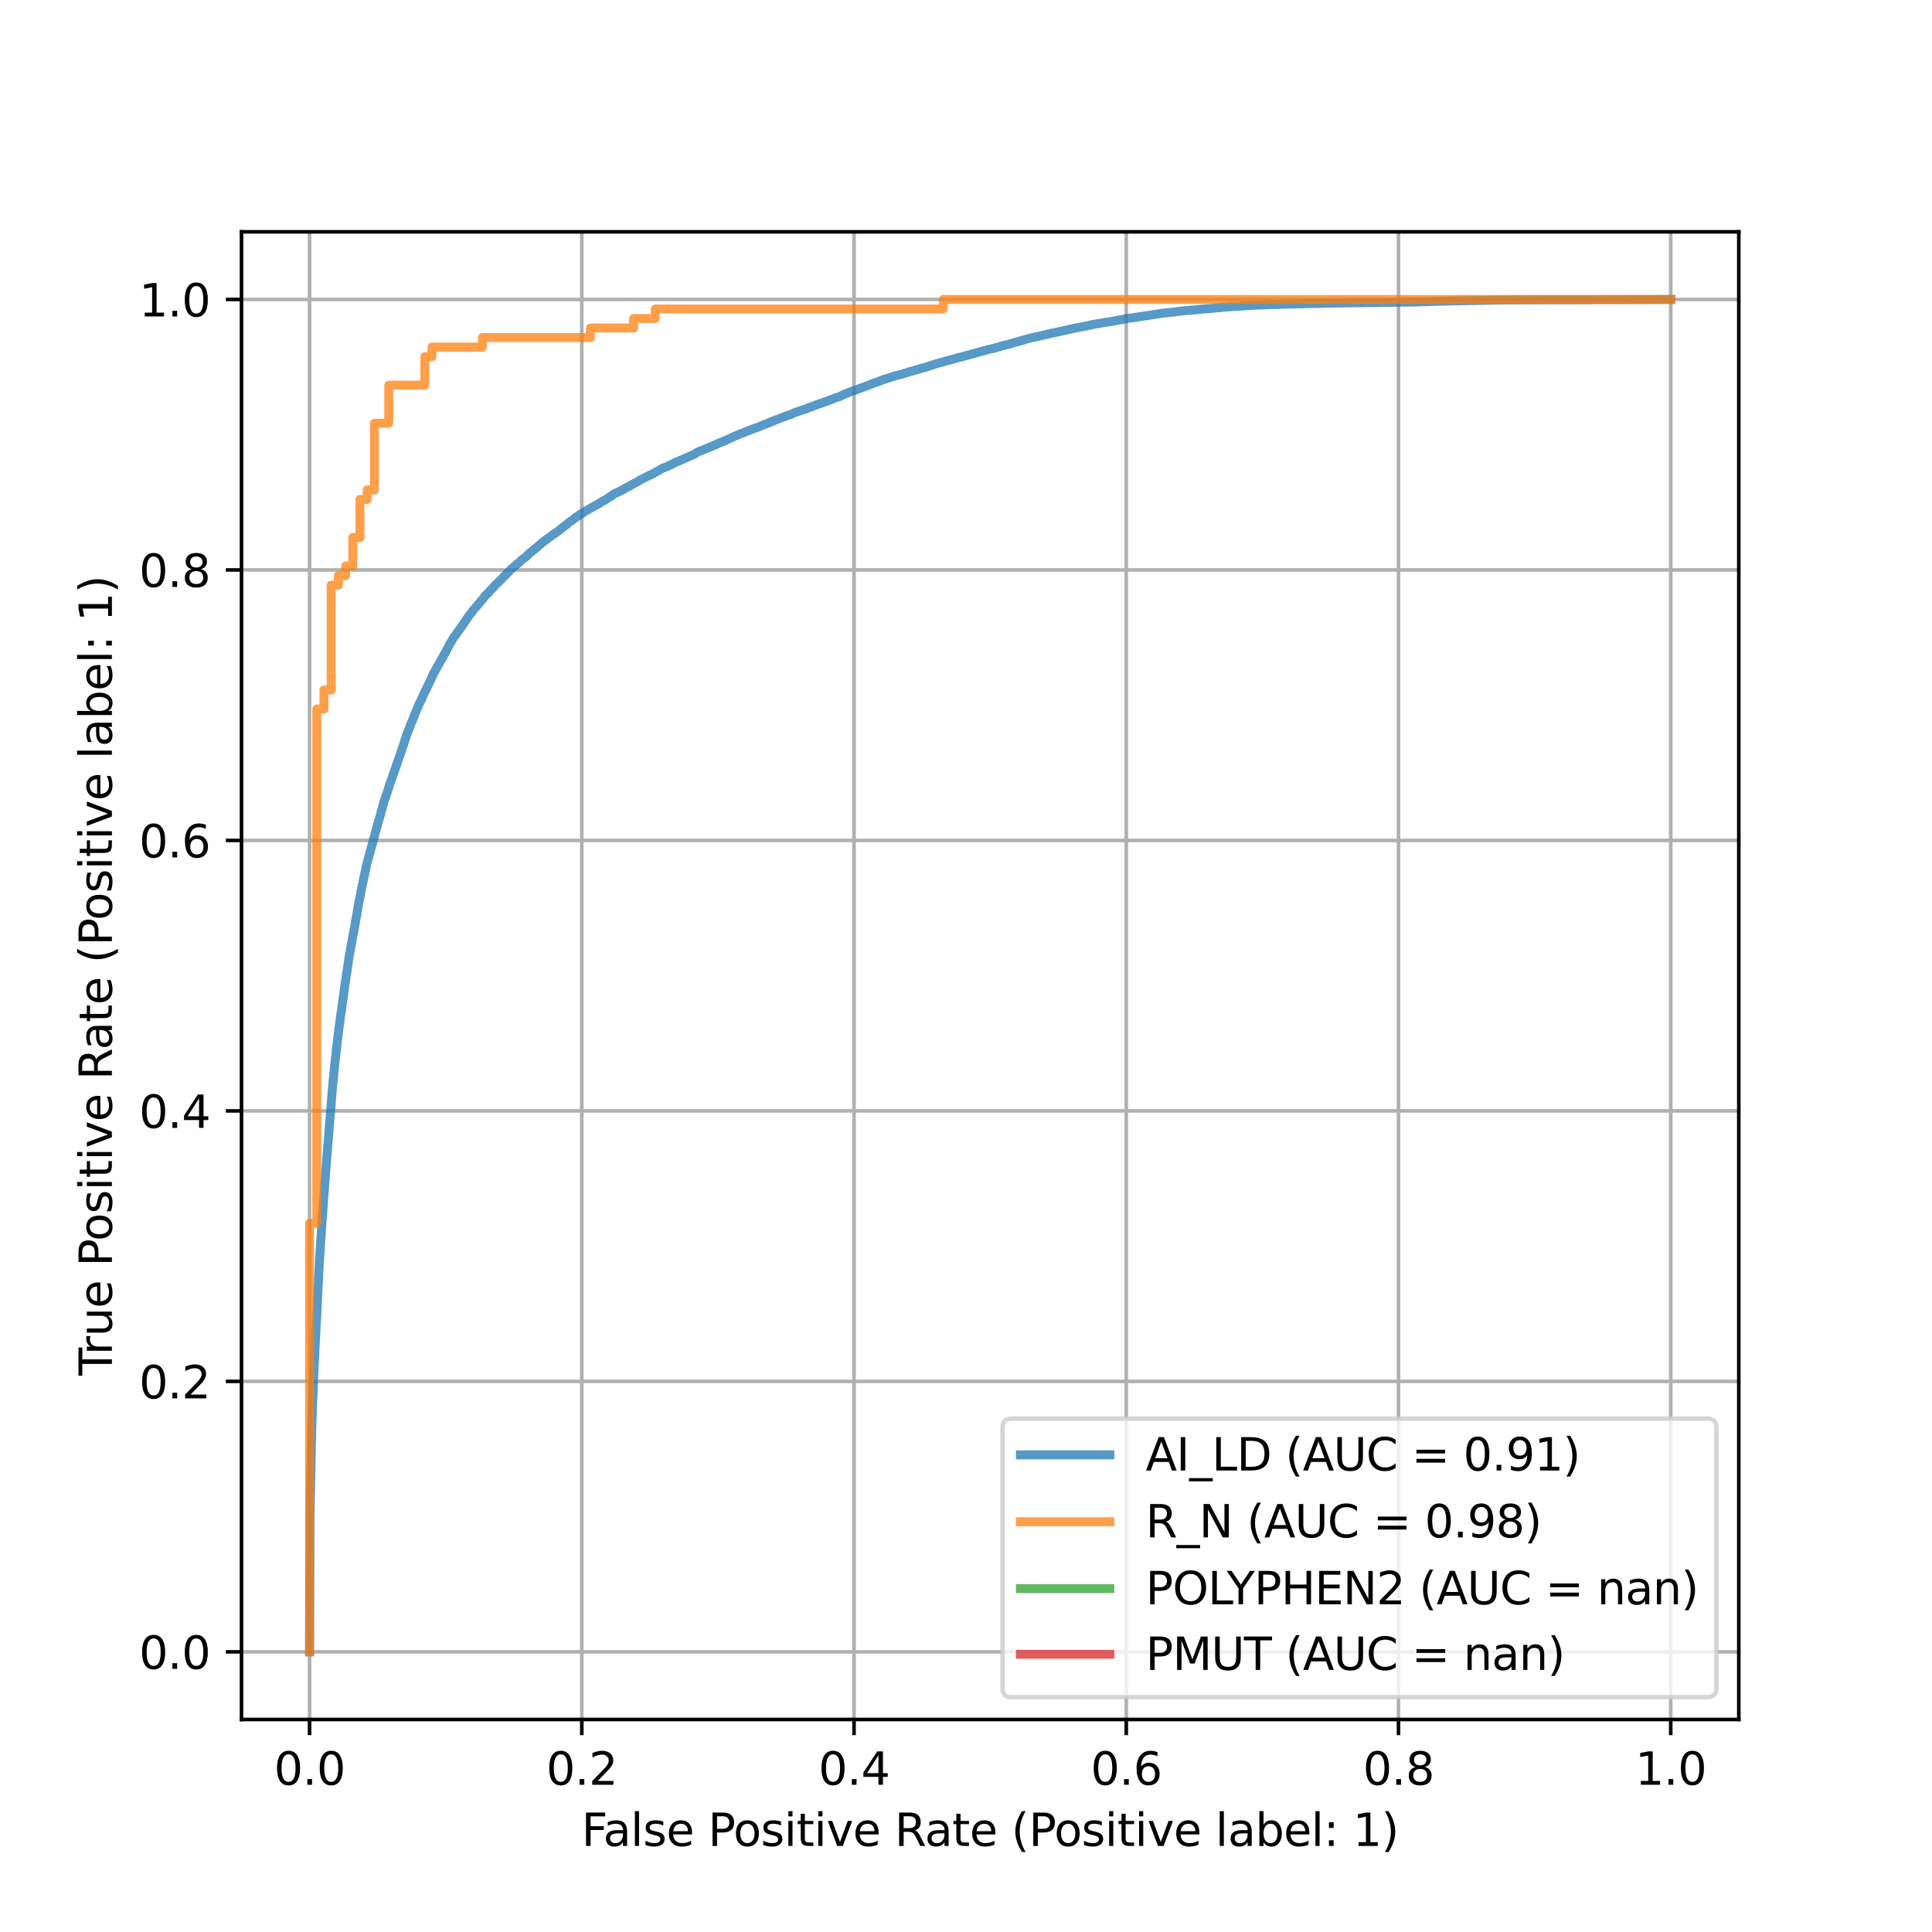 <?xml version="1.0" encoding="utf-8" standalone="no"?>
<!DOCTYPE svg PUBLIC "-//W3C//DTD SVG 1.1//EN"
  "http://www.w3.org/Graphics/SVG/1.1/DTD/svg11.dtd">
<svg xmlns:xlink="http://www.w3.org/1999/xlink" width="432pt" height="432pt" viewBox="0 0 432 432" xmlns="http://www.w3.org/2000/svg" version="1.1">
 <defs>
  <style type="text/css">*{stroke-linejoin: round; stroke-linecap: butt}</style>
 </defs>
 <g id="figure_1">
  <g id="patch_1">
   <path d="M 0 432 
L 432 432 
L 432 0 
L 0 0 
z
" style="fill: #ffffff"/>
  </g>
  <g id="axes_1">
   <g id="patch_2">
    <path d="M 54 384.48 
L 388.8 384.48 
L 388.8 51.84 
L 54 51.84 
z
" style="fill: #ffffff"/>
   </g>
   <g id="matplotlib.axis_1">
    <g id="xtick_1">
     <g id="line2d_1">
      <path d="M 69.218 384.48 
L 69.218 51.84 
" clip-path="url(#p711a5d0dc5)" style="fill: none; stroke: #b0b0b0; stroke-width: 0.8; stroke-linecap: square"/>
     </g>
     <g id="line2d_2">
      <defs>
       <path id="m0340760f1f" d="M 0 0 
L 0 3.5 
" style="stroke: #000000; stroke-width: 0.8"/>
      </defs>
      <g>
       <use xlink:href="#m0340760f1f" x="69.218" y="384.48" style="stroke: #000000; stroke-width: 0.8"/>
      </g>
     </g>
     <g id="text_1">
      <!-- 0.0 -->
      <g transform="translate(61.267 399.078) scale(0.1 -0.1)">
       <defs>
        <path id="DejaVuSans-30" d="M 2034 4250 
Q 1547 4250 1301 3770 
Q 1056 3291 1056 2328 
Q 1056 1369 1301 889 
Q 1547 409 2034 409 
Q 2525 409 2770 889 
Q 3016 1369 3016 2328 
Q 3016 3291 2770 3770 
Q 2525 4250 2034 4250 
z
M 2034 4750 
Q 2819 4750 3233 4129 
Q 3647 3509 3647 2328 
Q 3647 1150 3233 529 
Q 2819 -91 2034 -91 
Q 1250 -91 836 529 
Q 422 1150 422 2328 
Q 422 3509 836 4129 
Q 1250 4750 2034 4750 
z
" transform="scale(0.016)"/>
        <path id="DejaVuSans-2e" d="M 684 794 
L 1344 794 
L 1344 0 
L 684 0 
L 684 794 
z
" transform="scale(0.016)"/>
       </defs>
       <use xlink:href="#DejaVuSans-30"/>
       <use xlink:href="#DejaVuSans-2e" x="63.623"/>
       <use xlink:href="#DejaVuSans-30" x="95.41"/>
      </g>
     </g>
    </g>
    <g id="xtick_2">
     <g id="line2d_3">
      <path d="M 130.091 384.48 
L 130.091 51.84 
" clip-path="url(#p711a5d0dc5)" style="fill: none; stroke: #b0b0b0; stroke-width: 0.8; stroke-linecap: square"/>
     </g>
     <g id="line2d_4">
      <g>
       <use xlink:href="#m0340760f1f" x="130.091" y="384.48" style="stroke: #000000; stroke-width: 0.8"/>
      </g>
     </g>
     <g id="text_2">
      <!-- 0.2 -->
      <g transform="translate(122.139 399.078) scale(0.1 -0.1)">
       <defs>
        <path id="DejaVuSans-32" d="M 1228 531 
L 3431 531 
L 3431 0 
L 469 0 
L 469 531 
Q 828 903 1448 1529 
Q 2069 2156 2228 2338 
Q 2531 2678 2651 2914 
Q 2772 3150 2772 3378 
Q 2772 3750 2511 3984 
Q 2250 4219 1831 4219 
Q 1534 4219 1204 4116 
Q 875 4013 500 3803 
L 500 4441 
Q 881 4594 1212 4672 
Q 1544 4750 1819 4750 
Q 2544 4750 2975 4387 
Q 3406 4025 3406 3419 
Q 3406 3131 3298 2873 
Q 3191 2616 2906 2266 
Q 2828 2175 2409 1742 
Q 1991 1309 1228 531 
z
" transform="scale(0.016)"/>
       </defs>
       <use xlink:href="#DejaVuSans-30"/>
       <use xlink:href="#DejaVuSans-2e" x="63.623"/>
       <use xlink:href="#DejaVuSans-32" x="95.41"/>
      </g>
     </g>
    </g>
    <g id="xtick_3">
     <g id="line2d_5">
      <path d="M 190.964 384.48 
L 190.964 51.84 
" clip-path="url(#p711a5d0dc5)" style="fill: none; stroke: #b0b0b0; stroke-width: 0.8; stroke-linecap: square"/>
     </g>
     <g id="line2d_6">
      <g>
       <use xlink:href="#m0340760f1f" x="190.964" y="384.48" style="stroke: #000000; stroke-width: 0.8"/>
      </g>
     </g>
     <g id="text_3">
      <!-- 0.4 -->
      <g transform="translate(183.012 399.078) scale(0.1 -0.1)">
       <defs>
        <path id="DejaVuSans-34" d="M 2419 4116 
L 825 1625 
L 2419 1625 
L 2419 4116 
z
M 2253 4666 
L 3047 4666 
L 3047 1625 
L 3713 1625 
L 3713 1100 
L 3047 1100 
L 3047 0 
L 2419 0 
L 2419 1100 
L 313 1100 
L 313 1709 
L 2253 4666 
z
" transform="scale(0.016)"/>
       </defs>
       <use xlink:href="#DejaVuSans-30"/>
       <use xlink:href="#DejaVuSans-2e" x="63.623"/>
       <use xlink:href="#DejaVuSans-34" x="95.41"/>
      </g>
     </g>
    </g>
    <g id="xtick_4">
     <g id="line2d_7">
      <path d="M 251.836 384.48 
L 251.836 51.84 
" clip-path="url(#p711a5d0dc5)" style="fill: none; stroke: #b0b0b0; stroke-width: 0.8; stroke-linecap: square"/>
     </g>
     <g id="line2d_8">
      <g>
       <use xlink:href="#m0340760f1f" x="251.836" y="384.48" style="stroke: #000000; stroke-width: 0.8"/>
      </g>
     </g>
     <g id="text_4">
      <!-- 0.6 -->
      <g transform="translate(243.885 399.078) scale(0.1 -0.1)">
       <defs>
        <path id="DejaVuSans-36" d="M 2113 2584 
Q 1688 2584 1439 2293 
Q 1191 2003 1191 1497 
Q 1191 994 1439 701 
Q 1688 409 2113 409 
Q 2538 409 2786 701 
Q 3034 994 3034 1497 
Q 3034 2003 2786 2293 
Q 2538 2584 2113 2584 
z
M 3366 4563 
L 3366 3988 
Q 3128 4100 2886 4159 
Q 2644 4219 2406 4219 
Q 1781 4219 1451 3797 
Q 1122 3375 1075 2522 
Q 1259 2794 1537 2939 
Q 1816 3084 2150 3084 
Q 2853 3084 3261 2657 
Q 3669 2231 3669 1497 
Q 3669 778 3244 343 
Q 2819 -91 2113 -91 
Q 1303 -91 875 529 
Q 447 1150 447 2328 
Q 447 3434 972 4092 
Q 1497 4750 2381 4750 
Q 2619 4750 2861 4703 
Q 3103 4656 3366 4563 
z
" transform="scale(0.016)"/>
       </defs>
       <use xlink:href="#DejaVuSans-30"/>
       <use xlink:href="#DejaVuSans-2e" x="63.623"/>
       <use xlink:href="#DejaVuSans-36" x="95.41"/>
      </g>
     </g>
    </g>
    <g id="xtick_5">
     <g id="line2d_9">
      <path d="M 312.709 384.48 
L 312.709 51.84 
" clip-path="url(#p711a5d0dc5)" style="fill: none; stroke: #b0b0b0; stroke-width: 0.8; stroke-linecap: square"/>
     </g>
     <g id="line2d_10">
      <g>
       <use xlink:href="#m0340760f1f" x="312.709" y="384.48" style="stroke: #000000; stroke-width: 0.8"/>
      </g>
     </g>
     <g id="text_5">
      <!-- 0.8 -->
      <g transform="translate(304.758 399.078) scale(0.1 -0.1)">
       <defs>
        <path id="DejaVuSans-38" d="M 2034 2216 
Q 1584 2216 1326 1975 
Q 1069 1734 1069 1313 
Q 1069 891 1326 650 
Q 1584 409 2034 409 
Q 2484 409 2743 651 
Q 3003 894 3003 1313 
Q 3003 1734 2745 1975 
Q 2488 2216 2034 2216 
z
M 1403 2484 
Q 997 2584 770 2862 
Q 544 3141 544 3541 
Q 544 4100 942 4425 
Q 1341 4750 2034 4750 
Q 2731 4750 3128 4425 
Q 3525 4100 3525 3541 
Q 3525 3141 3298 2862 
Q 3072 2584 2669 2484 
Q 3125 2378 3379 2068 
Q 3634 1759 3634 1313 
Q 3634 634 3220 271 
Q 2806 -91 2034 -91 
Q 1263 -91 848 271 
Q 434 634 434 1313 
Q 434 1759 690 2068 
Q 947 2378 1403 2484 
z
M 1172 3481 
Q 1172 3119 1398 2916 
Q 1625 2713 2034 2713 
Q 2441 2713 2670 2916 
Q 2900 3119 2900 3481 
Q 2900 3844 2670 4047 
Q 2441 4250 2034 4250 
Q 1625 4250 1398 4047 
Q 1172 3844 1172 3481 
z
" transform="scale(0.016)"/>
       </defs>
       <use xlink:href="#DejaVuSans-30"/>
       <use xlink:href="#DejaVuSans-2e" x="63.623"/>
       <use xlink:href="#DejaVuSans-38" x="95.41"/>
      </g>
     </g>
    </g>
    <g id="xtick_6">
     <g id="line2d_11">
      <path d="M 373.582 384.48 
L 373.582 51.84 
" clip-path="url(#p711a5d0dc5)" style="fill: none; stroke: #b0b0b0; stroke-width: 0.8; stroke-linecap: square"/>
     </g>
     <g id="line2d_12">
      <g>
       <use xlink:href="#m0340760f1f" x="373.582" y="384.48" style="stroke: #000000; stroke-width: 0.8"/>
      </g>
     </g>
     <g id="text_6">
      <!-- 1.0 -->
      <g transform="translate(365.63 399.078) scale(0.1 -0.1)">
       <defs>
        <path id="DejaVuSans-31" d="M 794 531 
L 1825 531 
L 1825 4091 
L 703 3866 
L 703 4441 
L 1819 4666 
L 2450 4666 
L 2450 531 
L 3481 531 
L 3481 0 
L 794 0 
L 794 531 
z
" transform="scale(0.016)"/>
       </defs>
       <use xlink:href="#DejaVuSans-31"/>
       <use xlink:href="#DejaVuSans-2e" x="63.623"/>
       <use xlink:href="#DejaVuSans-30" x="95.41"/>
      </g>
     </g>
    </g>
    <g id="text_7">
     <!-- False Positive Rate (Positive label: 1) -->
     <g transform="translate(130.034 412.757) scale(0.1 -0.1)">
      <defs>
       <path id="DejaVuSans-46" d="M 628 4666 
L 3309 4666 
L 3309 4134 
L 1259 4134 
L 1259 2759 
L 3109 2759 
L 3109 2228 
L 1259 2228 
L 1259 0 
L 628 0 
L 628 4666 
z
" transform="scale(0.016)"/>
       <path id="DejaVuSans-61" d="M 2194 1759 
Q 1497 1759 1228 1600 
Q 959 1441 959 1056 
Q 959 750 1161 570 
Q 1363 391 1709 391 
Q 2188 391 2477 730 
Q 2766 1069 2766 1631 
L 2766 1759 
L 2194 1759 
z
M 3341 1997 
L 3341 0 
L 2766 0 
L 2766 531 
Q 2569 213 2275 61 
Q 1981 -91 1556 -91 
Q 1019 -91 701 211 
Q 384 513 384 1019 
Q 384 1609 779 1909 
Q 1175 2209 1959 2209 
L 2766 2209 
L 2766 2266 
Q 2766 2663 2505 2880 
Q 2244 3097 1772 3097 
Q 1472 3097 1187 3025 
Q 903 2953 641 2809 
L 641 3341 
Q 956 3463 1253 3523 
Q 1550 3584 1831 3584 
Q 2591 3584 2966 3190 
Q 3341 2797 3341 1997 
z
" transform="scale(0.016)"/>
       <path id="DejaVuSans-6c" d="M 603 4863 
L 1178 4863 
L 1178 0 
L 603 0 
L 603 4863 
z
" transform="scale(0.016)"/>
       <path id="DejaVuSans-73" d="M 2834 3397 
L 2834 2853 
Q 2591 2978 2328 3040 
Q 2066 3103 1784 3103 
Q 1356 3103 1142 2972 
Q 928 2841 928 2578 
Q 928 2378 1081 2264 
Q 1234 2150 1697 2047 
L 1894 2003 
Q 2506 1872 2764 1633 
Q 3022 1394 3022 966 
Q 3022 478 2636 193 
Q 2250 -91 1575 -91 
Q 1294 -91 989 -36 
Q 684 19 347 128 
L 347 722 
Q 666 556 975 473 
Q 1284 391 1588 391 
Q 1994 391 2212 530 
Q 2431 669 2431 922 
Q 2431 1156 2273 1281 
Q 2116 1406 1581 1522 
L 1381 1569 
Q 847 1681 609 1914 
Q 372 2147 372 2553 
Q 372 3047 722 3315 
Q 1072 3584 1716 3584 
Q 2034 3584 2315 3537 
Q 2597 3491 2834 3397 
z
" transform="scale(0.016)"/>
       <path id="DejaVuSans-65" d="M 3597 1894 
L 3597 1613 
L 953 1613 
Q 991 1019 1311 708 
Q 1631 397 2203 397 
Q 2534 397 2845 478 
Q 3156 559 3463 722 
L 3463 178 
Q 3153 47 2828 -22 
Q 2503 -91 2169 -91 
Q 1331 -91 842 396 
Q 353 884 353 1716 
Q 353 2575 817 3079 
Q 1281 3584 2069 3584 
Q 2775 3584 3186 3129 
Q 3597 2675 3597 1894 
z
M 3022 2063 
Q 3016 2534 2758 2815 
Q 2500 3097 2075 3097 
Q 1594 3097 1305 2825 
Q 1016 2553 972 2059 
L 3022 2063 
z
" transform="scale(0.016)"/>
       <path id="DejaVuSans-20" transform="scale(0.016)"/>
       <path id="DejaVuSans-50" d="M 1259 4147 
L 1259 2394 
L 2053 2394 
Q 2494 2394 2734 2622 
Q 2975 2850 2975 3272 
Q 2975 3691 2734 3919 
Q 2494 4147 2053 4147 
L 1259 4147 
z
M 628 4666 
L 2053 4666 
Q 2838 4666 3239 4311 
Q 3641 3956 3641 3272 
Q 3641 2581 3239 2228 
Q 2838 1875 2053 1875 
L 1259 1875 
L 1259 0 
L 628 0 
L 628 4666 
z
" transform="scale(0.016)"/>
       <path id="DejaVuSans-6f" d="M 1959 3097 
Q 1497 3097 1228 2736 
Q 959 2375 959 1747 
Q 959 1119 1226 758 
Q 1494 397 1959 397 
Q 2419 397 2687 759 
Q 2956 1122 2956 1747 
Q 2956 2369 2687 2733 
Q 2419 3097 1959 3097 
z
M 1959 3584 
Q 2709 3584 3137 3096 
Q 3566 2609 3566 1747 
Q 3566 888 3137 398 
Q 2709 -91 1959 -91 
Q 1206 -91 779 398 
Q 353 888 353 1747 
Q 353 2609 779 3096 
Q 1206 3584 1959 3584 
z
" transform="scale(0.016)"/>
       <path id="DejaVuSans-69" d="M 603 3500 
L 1178 3500 
L 1178 0 
L 603 0 
L 603 3500 
z
M 603 4863 
L 1178 4863 
L 1178 4134 
L 603 4134 
L 603 4863 
z
" transform="scale(0.016)"/>
       <path id="DejaVuSans-74" d="M 1172 4494 
L 1172 3500 
L 2356 3500 
L 2356 3053 
L 1172 3053 
L 1172 1153 
Q 1172 725 1289 603 
Q 1406 481 1766 481 
L 2356 481 
L 2356 0 
L 1766 0 
Q 1100 0 847 248 
Q 594 497 594 1153 
L 594 3053 
L 172 3053 
L 172 3500 
L 594 3500 
L 594 4494 
L 1172 4494 
z
" transform="scale(0.016)"/>
       <path id="DejaVuSans-76" d="M 191 3500 
L 800 3500 
L 1894 563 
L 2988 3500 
L 3597 3500 
L 2284 0 
L 1503 0 
L 191 3500 
z
" transform="scale(0.016)"/>
       <path id="DejaVuSans-52" d="M 2841 2188 
Q 3044 2119 3236 1894 
Q 3428 1669 3622 1275 
L 4263 0 
L 3584 0 
L 2988 1197 
Q 2756 1666 2539 1819 
Q 2322 1972 1947 1972 
L 1259 1972 
L 1259 0 
L 628 0 
L 628 4666 
L 2053 4666 
Q 2853 4666 3247 4331 
Q 3641 3997 3641 3322 
Q 3641 2881 3436 2590 
Q 3231 2300 2841 2188 
z
M 1259 4147 
L 1259 2491 
L 2053 2491 
Q 2509 2491 2742 2702 
Q 2975 2913 2975 3322 
Q 2975 3731 2742 3939 
Q 2509 4147 2053 4147 
L 1259 4147 
z
" transform="scale(0.016)"/>
       <path id="DejaVuSans-28" d="M 1984 4856 
Q 1566 4138 1362 3434 
Q 1159 2731 1159 2009 
Q 1159 1288 1364 580 
Q 1569 -128 1984 -844 
L 1484 -844 
Q 1016 -109 783 600 
Q 550 1309 550 2009 
Q 550 2706 781 3412 
Q 1013 4119 1484 4856 
L 1984 4856 
z
" transform="scale(0.016)"/>
       <path id="DejaVuSans-62" d="M 3116 1747 
Q 3116 2381 2855 2742 
Q 2594 3103 2138 3103 
Q 1681 3103 1420 2742 
Q 1159 2381 1159 1747 
Q 1159 1113 1420 752 
Q 1681 391 2138 391 
Q 2594 391 2855 752 
Q 3116 1113 3116 1747 
z
M 1159 2969 
Q 1341 3281 1617 3432 
Q 1894 3584 2278 3584 
Q 2916 3584 3314 3078 
Q 3713 2572 3713 1747 
Q 3713 922 3314 415 
Q 2916 -91 2278 -91 
Q 1894 -91 1617 61 
Q 1341 213 1159 525 
L 1159 0 
L 581 0 
L 581 4863 
L 1159 4863 
L 1159 2969 
z
" transform="scale(0.016)"/>
       <path id="DejaVuSans-3a" d="M 750 794 
L 1409 794 
L 1409 0 
L 750 0 
L 750 794 
z
M 750 3309 
L 1409 3309 
L 1409 2516 
L 750 2516 
L 750 3309 
z
" transform="scale(0.016)"/>
       <path id="DejaVuSans-29" d="M 513 4856 
L 1013 4856 
Q 1481 4119 1714 3412 
Q 1947 2706 1947 2009 
Q 1947 1309 1714 600 
Q 1481 -109 1013 -844 
L 513 -844 
Q 928 -128 1133 580 
Q 1338 1288 1338 2009 
Q 1338 2731 1133 3434 
Q 928 4138 513 4856 
z
" transform="scale(0.016)"/>
      </defs>
      <use xlink:href="#DejaVuSans-46"/>
      <use xlink:href="#DejaVuSans-61" x="48.395"/>
      <use xlink:href="#DejaVuSans-6c" x="109.674"/>
      <use xlink:href="#DejaVuSans-73" x="137.457"/>
      <use xlink:href="#DejaVuSans-65" x="189.557"/>
      <use xlink:href="#DejaVuSans-20" x="251.08"/>
      <use xlink:href="#DejaVuSans-50" x="282.867"/>
      <use xlink:href="#DejaVuSans-6f" x="339.545"/>
      <use xlink:href="#DejaVuSans-73" x="400.727"/>
      <use xlink:href="#DejaVuSans-69" x="452.826"/>
      <use xlink:href="#DejaVuSans-74" x="480.609"/>
      <use xlink:href="#DejaVuSans-69" x="519.818"/>
      <use xlink:href="#DejaVuSans-76" x="547.602"/>
      <use xlink:href="#DejaVuSans-65" x="606.781"/>
      <use xlink:href="#DejaVuSans-20" x="668.305"/>
      <use xlink:href="#DejaVuSans-52" x="700.092"/>
      <use xlink:href="#DejaVuSans-61" x="767.324"/>
      <use xlink:href="#DejaVuSans-74" x="828.604"/>
      <use xlink:href="#DejaVuSans-65" x="867.812"/>
      <use xlink:href="#DejaVuSans-20" x="929.336"/>
      <use xlink:href="#DejaVuSans-28" x="961.123"/>
      <use xlink:href="#DejaVuSans-50" x="1000.137"/>
      <use xlink:href="#DejaVuSans-6f" x="1056.814"/>
      <use xlink:href="#DejaVuSans-73" x="1117.996"/>
      <use xlink:href="#DejaVuSans-69" x="1170.096"/>
      <use xlink:href="#DejaVuSans-74" x="1197.879"/>
      <use xlink:href="#DejaVuSans-69" x="1237.088"/>
      <use xlink:href="#DejaVuSans-76" x="1264.871"/>
      <use xlink:href="#DejaVuSans-65" x="1324.051"/>
      <use xlink:href="#DejaVuSans-20" x="1385.574"/>
      <use xlink:href="#DejaVuSans-6c" x="1417.361"/>
      <use xlink:href="#DejaVuSans-61" x="1445.145"/>
      <use xlink:href="#DejaVuSans-62" x="1506.424"/>
      <use xlink:href="#DejaVuSans-65" x="1569.9"/>
      <use xlink:href="#DejaVuSans-6c" x="1631.424"/>
      <use xlink:href="#DejaVuSans-3a" x="1659.207"/>
      <use xlink:href="#DejaVuSans-20" x="1692.898"/>
      <use xlink:href="#DejaVuSans-31" x="1724.686"/>
      <use xlink:href="#DejaVuSans-29" x="1788.309"/>
     </g>
    </g>
   </g>
   <g id="matplotlib.axis_2">
    <g id="ytick_1">
     <g id="line2d_13">
      <path d="M 54 369.36 
L 388.8 369.36 
" clip-path="url(#p711a5d0dc5)" style="fill: none; stroke: #b0b0b0; stroke-width: 0.8; stroke-linecap: square"/>
     </g>
     <g id="line2d_14">
      <defs>
       <path id="m64cdcf5e8e" d="M 0 0 
L -3.5 0 
" style="stroke: #000000; stroke-width: 0.8"/>
      </defs>
      <g>
       <use xlink:href="#m64cdcf5e8e" x="54" y="369.36" style="stroke: #000000; stroke-width: 0.8"/>
      </g>
     </g>
     <g id="text_8">
      <!-- 0.0 -->
      <g transform="translate(31.097 373.159) scale(0.1 -0.1)">
       <use xlink:href="#DejaVuSans-30"/>
       <use xlink:href="#DejaVuSans-2e" x="63.623"/>
       <use xlink:href="#DejaVuSans-30" x="95.41"/>
      </g>
     </g>
    </g>
    <g id="ytick_2">
     <g id="line2d_15">
      <path d="M 54 308.88 
L 388.8 308.88 
" clip-path="url(#p711a5d0dc5)" style="fill: none; stroke: #b0b0b0; stroke-width: 0.8; stroke-linecap: square"/>
     </g>
     <g id="line2d_16">
      <g>
       <use xlink:href="#m64cdcf5e8e" x="54" y="308.88" style="stroke: #000000; stroke-width: 0.8"/>
      </g>
     </g>
     <g id="text_9">
      <!-- 0.2 -->
      <g transform="translate(31.097 312.679) scale(0.1 -0.1)">
       <use xlink:href="#DejaVuSans-30"/>
       <use xlink:href="#DejaVuSans-2e" x="63.623"/>
       <use xlink:href="#DejaVuSans-32" x="95.41"/>
      </g>
     </g>
    </g>
    <g id="ytick_3">
     <g id="line2d_17">
      <path d="M 54 248.4 
L 388.8 248.4 
" clip-path="url(#p711a5d0dc5)" style="fill: none; stroke: #b0b0b0; stroke-width: 0.8; stroke-linecap: square"/>
     </g>
     <g id="line2d_18">
      <g>
       <use xlink:href="#m64cdcf5e8e" x="54" y="248.4" style="stroke: #000000; stroke-width: 0.8"/>
      </g>
     </g>
     <g id="text_10">
      <!-- 0.4 -->
      <g transform="translate(31.097 252.199) scale(0.1 -0.1)">
       <use xlink:href="#DejaVuSans-30"/>
       <use xlink:href="#DejaVuSans-2e" x="63.623"/>
       <use xlink:href="#DejaVuSans-34" x="95.41"/>
      </g>
     </g>
    </g>
    <g id="ytick_4">
     <g id="line2d_19">
      <path d="M 54 187.92 
L 388.8 187.92 
" clip-path="url(#p711a5d0dc5)" style="fill: none; stroke: #b0b0b0; stroke-width: 0.8; stroke-linecap: square"/>
     </g>
     <g id="line2d_20">
      <g>
       <use xlink:href="#m64cdcf5e8e" x="54" y="187.92" style="stroke: #000000; stroke-width: 0.8"/>
      </g>
     </g>
     <g id="text_11">
      <!-- 0.6 -->
      <g transform="translate(31.097 191.719) scale(0.1 -0.1)">
       <use xlink:href="#DejaVuSans-30"/>
       <use xlink:href="#DejaVuSans-2e" x="63.623"/>
       <use xlink:href="#DejaVuSans-36" x="95.41"/>
      </g>
     </g>
    </g>
    <g id="ytick_5">
     <g id="line2d_21">
      <path d="M 54 127.44 
L 388.8 127.44 
" clip-path="url(#p711a5d0dc5)" style="fill: none; stroke: #b0b0b0; stroke-width: 0.8; stroke-linecap: square"/>
     </g>
     <g id="line2d_22">
      <g>
       <use xlink:href="#m64cdcf5e8e" x="54" y="127.44" style="stroke: #000000; stroke-width: 0.8"/>
      </g>
     </g>
     <g id="text_12">
      <!-- 0.8 -->
      <g transform="translate(31.097 131.239) scale(0.1 -0.1)">
       <use xlink:href="#DejaVuSans-30"/>
       <use xlink:href="#DejaVuSans-2e" x="63.623"/>
       <use xlink:href="#DejaVuSans-38" x="95.41"/>
      </g>
     </g>
    </g>
    <g id="ytick_6">
     <g id="line2d_23">
      <path d="M 54 66.96 
L 388.8 66.96 
" clip-path="url(#p711a5d0dc5)" style="fill: none; stroke: #b0b0b0; stroke-width: 0.8; stroke-linecap: square"/>
     </g>
     <g id="line2d_24">
      <g>
       <use xlink:href="#m64cdcf5e8e" x="54" y="66.96" style="stroke: #000000; stroke-width: 0.8"/>
      </g>
     </g>
     <g id="text_13">
      <!-- 1.0 -->
      <g transform="translate(31.097 70.759) scale(0.1 -0.1)">
       <use xlink:href="#DejaVuSans-31"/>
       <use xlink:href="#DejaVuSans-2e" x="63.623"/>
       <use xlink:href="#DejaVuSans-30" x="95.41"/>
      </g>
     </g>
    </g>
    <g id="text_14">
     <!-- True Positive Rate (Positive label: 1) -->
     <g transform="translate(25.017 307.589) rotate(-90) scale(0.1 -0.1)">
      <defs>
       <path id="DejaVuSans-54" d="M -19 4666 
L 3928 4666 
L 3928 4134 
L 2272 4134 
L 2272 0 
L 1638 0 
L 1638 4134 
L -19 4134 
L -19 4666 
z
" transform="scale(0.016)"/>
       <path id="DejaVuSans-72" d="M 2631 2963 
Q 2534 3019 2420 3045 
Q 2306 3072 2169 3072 
Q 1681 3072 1420 2755 
Q 1159 2438 1159 1844 
L 1159 0 
L 581 0 
L 581 3500 
L 1159 3500 
L 1159 2956 
Q 1341 3275 1631 3429 
Q 1922 3584 2338 3584 
Q 2397 3584 2469 3576 
Q 2541 3569 2628 3553 
L 2631 2963 
z
" transform="scale(0.016)"/>
       <path id="DejaVuSans-75" d="M 544 1381 
L 544 3500 
L 1119 3500 
L 1119 1403 
Q 1119 906 1312 657 
Q 1506 409 1894 409 
Q 2359 409 2629 706 
Q 2900 1003 2900 1516 
L 2900 3500 
L 3475 3500 
L 3475 0 
L 2900 0 
L 2900 538 
Q 2691 219 2414 64 
Q 2138 -91 1772 -91 
Q 1169 -91 856 284 
Q 544 659 544 1381 
z
M 1991 3584 
L 1991 3584 
z
" transform="scale(0.016)"/>
      </defs>
      <use xlink:href="#DejaVuSans-54"/>
      <use xlink:href="#DejaVuSans-72" x="46.334"/>
      <use xlink:href="#DejaVuSans-75" x="87.447"/>
      <use xlink:href="#DejaVuSans-65" x="150.826"/>
      <use xlink:href="#DejaVuSans-20" x="212.35"/>
      <use xlink:href="#DejaVuSans-50" x="244.137"/>
      <use xlink:href="#DejaVuSans-6f" x="300.814"/>
      <use xlink:href="#DejaVuSans-73" x="361.996"/>
      <use xlink:href="#DejaVuSans-69" x="414.096"/>
      <use xlink:href="#DejaVuSans-74" x="441.879"/>
      <use xlink:href="#DejaVuSans-69" x="481.088"/>
      <use xlink:href="#DejaVuSans-76" x="508.871"/>
      <use xlink:href="#DejaVuSans-65" x="568.051"/>
      <use xlink:href="#DejaVuSans-20" x="629.574"/>
      <use xlink:href="#DejaVuSans-52" x="661.361"/>
      <use xlink:href="#DejaVuSans-61" x="728.594"/>
      <use xlink:href="#DejaVuSans-74" x="789.873"/>
      <use xlink:href="#DejaVuSans-65" x="829.082"/>
      <use xlink:href="#DejaVuSans-20" x="890.605"/>
      <use xlink:href="#DejaVuSans-28" x="922.393"/>
      <use xlink:href="#DejaVuSans-50" x="961.406"/>
      <use xlink:href="#DejaVuSans-6f" x="1018.084"/>
      <use xlink:href="#DejaVuSans-73" x="1079.266"/>
      <use xlink:href="#DejaVuSans-69" x="1131.365"/>
      <use xlink:href="#DejaVuSans-74" x="1159.148"/>
      <use xlink:href="#DejaVuSans-69" x="1198.357"/>
      <use xlink:href="#DejaVuSans-76" x="1226.141"/>
      <use xlink:href="#DejaVuSans-65" x="1285.32"/>
      <use xlink:href="#DejaVuSans-20" x="1346.844"/>
      <use xlink:href="#DejaVuSans-6c" x="1378.631"/>
      <use xlink:href="#DejaVuSans-61" x="1406.414"/>
      <use xlink:href="#DejaVuSans-62" x="1467.693"/>
      <use xlink:href="#DejaVuSans-65" x="1531.17"/>
      <use xlink:href="#DejaVuSans-6c" x="1592.693"/>
      <use xlink:href="#DejaVuSans-3a" x="1620.477"/>
      <use xlink:href="#DejaVuSans-20" x="1654.168"/>
      <use xlink:href="#DejaVuSans-31" x="1685.955"/>
      <use xlink:href="#DejaVuSans-29" x="1749.578"/>
     </g>
    </g>
   </g>
   <g id="line2d_25">
    <path d="M 69.218 369.36 
L 69.329 338.998 
L 69.33 338.933 
L 69.33 338.888 
L 69.441 333.28 
L 69.442 333.186 
L 69.442 333.17 
L 69.553 326.856 
L 69.555 326.748 
L 69.555 326.746 
L 69.666 321.392 
L 69.669 321.287 
L 69.669 321.282 
L 69.78 317.143 
L 69.784 317.054 
L 69.784 317.033 
L 69.894 314.1 
L 69.894 314.1 
L 69.901 313.989 
L 70.012 311.138 
L 70.037 310.707 
L 70.147 307.872 
L 70.147 307.872 
L 70.155 307.768 
L 70.155 307.762 
L 70.265 305.273 
L 70.266 305.273 
L 70.27 305.17 
L 70.27 305.162 
L 70.381 303.113 
L 70.381 303.113 
L 70.384 303.002 
L 70.493 300.449 
L 70.495 300.449 
L 70.503 300.339 
L 70.614 298.123 
L 70.618 298.037 
L 70.618 298.013 
L 70.729 295.735 
L 70.736 295.638 
L 70.736 295.626 
L 70.847 293.741 
L 70.854 293.635 
L 70.965 291.388 
L 70.971 291.278 
L 70.971 291.277 
L 71.081 288.816 
L 71.09 288.6 
L 71.2 286.564 
L 71.201 286.564 
L 71.206 286.453 
L 71.206 286.453 
L 71.316 284.138 
L 71.317 284.138 
L 71.324 284.029 
L 71.431 281.948 
L 71.435 281.948 
L 71.44 281.837 
L 71.551 280.106 
L 71.551 280.106 
L 71.558 279.996 
L 71.669 278.201 
L 71.669 278.201 
L 71.68 278.091 
L 71.791 276.492 
L 71.803 276.382 
L 71.912 274.64 
L 71.914 274.64 
L 71.92 274.533 
L 71.92 274.529 
L 72.031 272.928 
L 72.038 272.819 
L 72.038 272.817 
L 72.148 271.209 
L 72.148 271.209 
L 72.154 271.11 
L 72.154 271.098 
L 72.265 269.741 
L 72.276 269.643 
L 72.276 269.63 
L 72.386 267.749 
L 72.387 267.749 
L 72.395 267.639 
L 72.395 267.639 
L 72.505 266.381 
L 72.512 266.284 
L 72.512 266.27 
L 72.623 264.662 
L 72.632 264.557 
L 72.632 264.554 
L 72.742 263.285 
L 72.75 263.174 
L 72.86 261.603 
L 72.861 261.603 
L 72.871 261.496 
L 72.871 261.495 
L 72.982 259.982 
L 72.982 259.982 
L 72.986 259.881 
L 72.986 259.873 
L 73.096 258.491 
L 73.109 258.384 
L 73.109 258.38 
L 73.22 257.117 
L 73.225 257.016 
L 73.225 257.008 
L 73.335 255.725 
L 73.343 255.615 
L 73.343 255.614 
L 73.454 254.263 
L 73.463 254.152 
L 73.573 252.7 
L 73.58 252.594 
L 73.58 252.589 
L 73.69 251.153 
L 73.691 251.153 
L 73.705 251.042 
L 73.815 249.824 
L 73.858 249.338 
L 73.969 247.857 
L 73.981 247.752 
L 73.981 247.747 
L 74.091 246.402 
L 74.104 246.231 
L 74.215 244.62 
L 74.228 244.514 
L 74.228 244.51 
L 74.338 243.352 
L 74.339 243.352 
L 74.344 243.252 
L 74.344 243.242 
L 74.455 241.961 
L 74.471 241.855 
L 74.471 241.853 
L 74.582 240.781 
L 74.593 240.672 
L 74.704 239.453 
L 74.716 239.345 
L 74.716 239.342 
L 74.827 238.252 
L 74.84 238.142 
L 74.84 238.141 
L 74.949 237.148 
L 74.95 237.148 
L 74.962 237.053 
L 74.962 237.039 
L 75.073 236.011 
L 75.073 236.011 
L 75.093 235.902 
L 75.093 235.902 
L 75.204 234.864 
L 75.225 234.63 
L 75.335 233.694 
L 75.336 233.694 
L 75.346 233.585 
L 75.346 233.584 
L 75.456 232.644 
L 75.457 232.644 
L 75.474 232.536 
L 75.474 232.533 
L 75.585 231.606 
L 75.651 231.052 
L 75.761 230.089 
L 75.762 230.089 
L 75.778 229.998 
L 75.778 229.978 
L 75.888 229.226 
L 75.888 229.226 
L 75.908 229.123 
L 75.908 229.116 
L 76.018 228.216 
L 76.031 228.117 
L 76.031 228.105 
L 76.142 227.204 
L 76.152 227.093 
L 76.152 227.093 
L 76.263 226.482 
L 76.287 226.371 
L 76.398 225.667 
L 76.405 225.557 
L 76.405 225.556 
L 76.513 224.719 
L 76.515 224.719 
L 76.526 224.617 
L 76.526 224.612 
L 76.636 223.801 
L 76.637 223.801 
L 76.66 223.691 
L 76.768 222.846 
L 76.77 222.846 
L 76.782 222.744 
L 76.782 222.735 
L 76.893 221.987 
L 76.908 221.884 
L 76.908 221.876 
L 77.019 220.962 
L 77.043 220.86 
L 77.043 220.854 
L 77.154 220.069 
L 77.154 220.069 
L 77.179 219.969 
L 77.179 219.958 
L 77.29 219.187 
L 77.29 219.187 
L 77.312 219.081 
L 77.312 219.079 
L 77.423 218.137 
L 77.44 218.028 
L 77.44 218.027 
L 77.55 217.421 
L 77.551 217.421 
L 77.565 217.311 
L 77.565 217.31 
L 77.676 216.61 
L 77.676 216.61 
L 77.691 216.507 
L 77.691 216.498 
L 77.801 215.745 
L 77.802 215.745 
L 77.814 215.639 
L 77.924 214.908 
L 77.935 214.801 
L 77.935 214.797 
L 78.045 214.043 
L 78.046 214.043 
L 78.057 213.943 
L 78.057 213.943 
L 78.167 213.273 
L 78.168 213.273 
L 78.178 213.163 
L 78.288 212.805 
L 78.298 212.694 
L 78.409 211.986 
L 78.409 211.986 
L 78.43 211.875 
L 78.541 211.322 
L 78.561 211.222 
L 78.561 211.211 
L 78.671 210.665 
L 78.697 210.554 
L 78.808 209.801 
L 78.826 209.703 
L 78.826 209.69 
L 78.937 209.112 
L 78.937 209.112 
L 78.962 209.003 
L 78.962 209.001 
L 79.073 208.505 
L 79.092 208.397 
L 79.092 208.394 
L 79.203 207.706 
L 79.383 206.801 
L 79.493 206.036 
L 79.494 206.036 
L 79.511 205.926 
L 79.511 205.926 
L 79.622 205.308 
L 79.622 205.308 
L 79.638 205.202 
L 79.638 205.2 
L 79.749 204.665 
L 79.749 204.665 
L 79.768 204.566 
L 79.768 204.554 
L 79.879 203.848 
L 79.899 203.737 
L 80.008 203.101 
L 80.009 203.101 
L 80.029 202.992 
L 80.029 202.99 
L 80.137 202.338 
L 80.139 202.338 
L 80.165 202.24 
L 80.165 202.227 
L 80.276 201.526 
L 80.3 201.423 
L 80.3 201.415 
L 80.411 200.9 
L 80.411 200.9 
L 80.437 200.794 
L 80.437 200.791 
L 80.547 200.291 
L 80.548 200.291 
L 80.573 200.181 
L 80.684 199.592 
L 80.689 199.484 
L 80.689 199.481 
L 80.8 198.907 
L 80.815 198.799 
L 80.815 198.796 
L 80.926 198.278 
L 80.926 198.278 
L 80.945 198.167 
L 81.056 197.661 
L 81.086 197.559 
L 81.197 196.995 
L 81.197 196.995 
L 81.231 196.885 
L 81.231 196.885 
L 81.341 196.286 
L 81.364 196.179 
L 81.364 196.176 
L 81.474 195.705 
L 81.5 195.596 
L 81.5 195.594 
L 81.609 195.081 
L 81.643 194.981 
L 81.643 194.976 
L 81.754 194.5 
L 81.778 194.39 
L 81.887 193.651 
L 81.888 193.651 
L 81.927 193.542 
L 81.927 193.54 
L 82.037 193.111 
L 82.037 193.111 
L 82.059 193.009 
L 82.059 193.005 
L 82.169 192.695 
L 82.265 192.346 
L 82.375 191.912 
L 82.375 191.912 
L 82.399 191.803 
L 82.399 191.801 
L 82.509 191.382 
L 82.537 191.277 
L 82.537 191.272 
L 82.645 190.858 
L 82.648 190.858 
L 82.685 190.748 
L 82.796 190.37 
L 82.84 190.266 
L 82.84 190.259 
L 82.95 189.805 
L 82.976 189.701 
L 83.058 189.376 
L 83.168 188.963 
L 83.169 188.963 
L 83.197 188.854 
L 83.197 188.852 
L 83.306 188.516 
L 83.307 188.516 
L 83.328 188.407 
L 83.328 188.405 
L 83.436 187.996 
L 83.439 187.996 
L 83.482 187.796 
L 83.593 187.411 
L 83.623 187.299 
L 83.743 186.916 
L 83.853 186.435 
L 83.854 186.435 
L 83.884 186.325 
L 83.987 185.967 
L 84.098 185.54 
L 84.098 185.54 
L 84.133 185.435 
L 84.133 185.429 
L 84.244 185.001 
L 84.276 184.89 
L 84.276 184.89 
L 84.381 184.537 
L 84.387 184.537 
L 84.416 184.427 
L 84.416 184.427 
L 84.527 183.942 
L 84.57 183.831 
L 84.679 183.474 
L 84.68 183.474 
L 84.717 183.363 
L 84.828 182.998 
L 84.877 182.891 
L 84.877 182.888 
L 84.987 182.481 
L 84.987 182.481 
L 85.027 182.37 
L 85.136 181.985 
L 85.138 181.985 
L 85.157 181.874 
L 85.268 181.329 
L 85.312 181.221 
L 85.312 181.219 
L 85.422 180.882 
L 85.422 180.882 
L 85.445 180.772 
L 85.555 180.372 
L 85.555 180.372 
L 85.576 180.263 
L 85.576 180.263 
L 85.686 179.878 
L 85.687 179.878 
L 85.715 179.77 
L 85.826 179.308 
L 85.826 179.308 
L 85.864 179.203 
L 85.864 179.201 
L 85.939 178.966 
L 85.941 178.966 
L 86.024 178.822 
L 86.135 178.464 
L 86.174 178.358 
L 86.174 178.355 
L 86.284 177.995 
L 86.285 177.995 
L 86.325 177.884 
L 86.436 177.578 
L 86.484 177.472 
L 86.484 177.467 
L 86.594 177.085 
L 86.647 176.976 
L 86.647 176.974 
L 86.757 176.595 
L 86.757 176.595 
L 86.791 176.484 
L 86.901 176.165 
L 86.933 176.055 
L 86.933 176.054 
L 87.044 175.67 
L 87.044 175.67 
L 87.073 175.563 
L 87.073 175.559 
L 87.182 175.286 
L 87.184 175.286 
L 87.201 175.177 
L 87.311 174.877 
L 87.371 174.767 
L 87.481 174.46 
L 87.481 174.46 
L 87.528 174.349 
L 89.677 168.134 
L 89.712 168.026 
L 89.712 168.024 
L 89.822 167.715 
L 89.822 167.715 
L 89.847 167.604 
L 89.955 167.245 
L 89.958 167.245 
L 90.006 167.139 
L 90.006 167.135 
L 90.117 166.832 
L 90.157 166.721 
L 90.267 166.376 
L 90.268 166.376 
L 90.304 166.275 
L 90.304 166.266 
L 90.412 165.984 
L 90.413 165.984 
L 90.451 165.878 
L 90.451 165.875 
L 90.561 165.407 
L 90.562 165.407 
L 90.611 165.297 
L 90.611 165.296 
L 90.722 165.012 
L 90.766 164.902 
L 90.849 164.577 
L 90.96 164.252 
L 90.992 164.142 
L 91.101 163.879 
L 91.103 163.879 
L 91.152 163.776 
L 91.152 163.77 
L 91.262 163.506 
L 91.302 163.396 
L 91.302 163.395 
L 91.409 163.128 
L 91.41 163.128 
L 91.463 163.021 
L 91.463 163.019 
L 91.574 162.679 
L 91.607 162.571 
L 91.717 162.237 
L 91.784 162.126 
L 91.891 161.839 
L 91.892 161.839 
L 91.935 161.728 
L 92.046 161.493 
L 92.097 161.393 
L 92.097 161.382 
L 92.314 160.851 
L 92.422 160.647 
L 92.425 160.647 
L 92.462 160.536 
L 92.572 160.236 
L 92.573 160.236 
L 92.599 160.132 
L 92.599 160.131 
L 92.709 159.79 
L 92.71 159.79 
L 92.754 159.684 
L 92.754 159.679 
L 92.862 159.465 
L 92.865 159.465 
L 92.915 159.354 
L 93.026 159.085 
L 93.06 158.979 
L 93.06 158.978 
L 93.167 158.697 
L 93.171 158.697 
L 93.223 158.588 
L 93.33 158.348 
L 93.332 158.348 
L 93.385 158.24 
L 93.385 158.237 
L 93.496 157.965 
L 93.496 157.965 
L 93.529 157.861 
L 93.529 157.854 
L 93.638 157.62 
L 93.639 157.62 
L 93.681 157.511 
L 93.681 157.509 
L 93.785 157.261 
L 93.877 157.102 
L 93.988 156.928 
L 94.109 156.68 
L 94.216 156.443 
L 94.219 156.443 
L 94.269 156.336 
L 94.269 156.334 
L 94.379 156.082 
L 94.38 156.082 
L 94.417 155.973 
L 94.527 155.73 
L 94.528 155.73 
L 94.569 155.619 
L 94.678 155.377 
L 94.679 155.377 
L 94.747 155.273 
L 94.856 155 
L 94.904 154.895 
L 94.904 154.89 
L 95.015 154.638 
L 95.084 154.528 
L 95.084 154.527 
L 95.193 154.308 
L 95.194 154.308 
L 95.255 154.2 
L 95.255 154.198 
L 95.364 153.992 
L 95.365 153.992 
L 95.42 153.889 
L 95.42 153.887 
L 95.531 153.606 
L 95.587 153.502 
L 95.587 153.497 
L 95.694 153.281 
L 95.696 153.281 
L 95.746 153.171 
L 95.746 153.171 
L 95.857 152.922 
L 95.857 152.922 
L 95.919 152.818 
L 95.919 152.811 
L 96.03 152.624 
L 96.073 152.514 
L 96.073 152.513 
L 96.184 152.261 
L 96.243 152.15 
L 96.352 151.91 
L 96.352 151.91 
L 96.394 151.801 
L 96.394 151.8 
L 96.504 151.544 
L 96.505 151.544 
L 96.549 151.434 
L 96.549 151.433 
L 96.658 151.227 
L 96.66 151.227 
L 96.718 151.117 
L 96.718 151.116 
L 96.829 150.822 
L 97.487 149.615 
L 97.594 149.451 
L 97.598 149.451 
L 97.637 149.354 
L 97.637 149.351 
L 97.746 149.148 
L 97.746 149.148 
L 97.797 149.037 
L 98.766 147.355 
L 98.876 147.148 
L 98.973 147.037 
L 98.973 147.037 
L 99.084 146.876 
L 99.11 146.767 
L 99.11 146.766 
L 99.221 146.497 
L 99.283 146.387 
L 99.283 146.387 
L 99.392 146.262 
L 99.393 146.262 
L 99.46 146.154 
L 99.46 146.152 
L 100.002 145.121 
L 100.111 144.916 
L 100.113 144.916 
L 100.17 144.807 
L 100.17 144.806 
L 100.281 144.567 
L 100.371 144.463 
L 100.482 144.154 
L 100.539 144.048 
L 100.539 144.044 
L 100.646 143.865 
L 100.648 143.865 
L 100.709 143.759 
L 100.709 143.755 
L 100.82 143.59 
L 100.82 143.59 
L 100.898 143.481 
L 100.898 143.481 
L 101.004 143.311 
L 101.006 143.311 
L 101.073 143.202 
L 101.073 143.201 
L 101.184 142.991 
L 101.184 142.991 
L 101.23 142.882 
L 101.23 142.882 
L 101.34 142.697 
L 101.34 142.697 
L 101.433 142.587 
L 101.541 142.387 
L 101.543 142.387 
L 101.63 142.277 
L 101.741 142.169 
L 101.836 142.06 
L 101.836 142.058 
L 101.947 141.91 
L 102.009 141.799 
L 102.116 141.615 
L 102.12 141.615 
L 102.171 141.504 
L 102.28 141.37 
L 102.28 141.37 
L 102.378 141.263 
L 102.378 141.262 
L 102.489 141.093 
L 102.489 141.093 
L 102.602 140.984 
L 102.602 140.983 
L 102.71 140.766 
L 102.713 140.766 
L 102.803 140.659 
L 102.803 140.656 
L 102.991 140.433 
L 103.101 140.325 
L 103.212 140.079 
L 103.301 139.971 
L 103.301 139.969 
L 103.412 139.832 
L 103.473 139.732 
L 103.473 139.721 
L 103.584 139.545 
L 103.67 139.434 
L 103.778 139.33 
L 103.78 139.33 
L 103.838 139.232 
L 103.838 139.22 
L 103.947 139.031 
L 103.949 139.031 
L 104.026 138.92 
L 104.137 138.735 
L 104.137 138.735 
L 104.201 138.626 
L 104.201 138.625 
L 104.311 138.486 
L 104.311 138.486 
L 104.444 138.376 
L 104.554 138.144 
L 104.555 138.144 
L 104.619 138.033 
L 104.729 137.852 
L 104.729 137.852 
L 104.823 137.74 
L 104.933 137.588 
L 104.933 137.588 
L 105.017 137.477 
L 105.017 137.476 
L 105.124 137.34 
L 105.125 137.34 
L 105.2 137.23 
L 105.308 137.124 
L 105.311 137.124 
L 105.414 137.014 
L 105.521 136.81 
L 105.524 136.81 
L 105.63 136.703 
L 105.738 136.554 
L 105.74 136.554 
L 105.816 136.443 
L 105.816 136.443 
L 105.925 136.283 
L 105.926 136.283 
L 106.047 136.173 
L 106.047 136.172 
L 106.155 136.053 
L 106.155 136.053 
L 106.255 135.943 
L 106.255 135.942 
L 106.361 135.804 
L 106.365 135.804 
L 106.458 135.701 
L 106.458 135.693 
L 106.566 135.608 
L 106.569 135.608 
L 106.647 135.5 
L 106.647 135.499 
L 106.757 135.346 
L 106.758 135.346 
L 106.841 135.237 
L 106.841 135.235 
L 107.027 135.02 
L 107.147 134.911 
L 107.147 134.909 
L 107.255 134.778 
L 107.257 134.778 
L 107.336 134.668 
L 107.44 134.524 
L 107.446 134.524 
L 107.531 134.416 
L 107.641 134.266 
L 107.641 134.266 
L 107.775 134.156 
L 107.886 133.986 
L 108.113 133.721 
L 108.22 133.556 
L 108.223 133.556 
L 108.407 133.32 
L 108.516 133.185 
L 108.517 133.185 
L 108.637 133.085 
L 108.637 133.08 
L 108.747 132.984 
L 108.748 132.984 
L 108.887 132.873 
L 108.997 132.744 
L 108.997 132.744 
L 109.114 132.64 
L 109.114 132.636 
L 109.221 132.548 
L 109.225 132.548 
L 109.316 132.437 
L 109.426 132.287 
L 109.427 132.287 
L 109.488 132.178 
L 109.592 132.052 
L 109.598 132.052 
L 109.74 131.945 
L 109.74 131.945 
L 109.847 131.835 
L 109.85 131.835 
L 109.949 131.727 
L 109.949 131.725 
L 110.058 131.594 
L 110.058 131.594 
L 110.166 131.483 
L 110.275 131.383 
L 110.277 131.383 
L 110.382 131.274 
L 110.493 131.116 
L 110.493 131.116 
L 110.616 131.006 
L 110.616 131.004 
L 110.724 130.835 
L 110.727 130.835 
L 110.834 130.725 
L 110.939 130.634 
L 110.942 130.634 
L 111.099 130.524 
L 111.099 130.523 
L 111.209 130.409 
L 111.295 130.303 
L 111.295 130.3 
L 111.406 130.195 
L 111.543 130.087 
L 111.654 129.959 
L 111.781 129.848 
L 111.781 129.848 
L 111.891 129.737 
L 111.891 129.737 
L 111.998 129.626 
L 112.106 129.513 
L 112.109 129.513 
L 112.242 129.402 
L 112.353 129.29 
L 112.464 129.182 
L 112.574 128.981 
L 112.575 128.981 
L 112.721 128.871 
L 112.831 128.776 
L 112.831 128.776 
L 112.967 128.673 
L 112.967 128.672 
L 113.076 128.509 
L 113.077 128.509 
L 113.152 128.404 
L 113.152 128.402 
L 113.263 128.329 
L 113.263 128.329 
L 113.377 128.222 
L 113.377 128.219 
L 113.488 128.069 
L 113.67 127.958 
L 113.851 127.76 
L 113.946 127.652 
L 113.946 127.65 
L 114.057 127.525 
L 114.057 127.525 
L 114.164 127.418 
L 114.346 127.213 
L 114.503 127.103 
L 114.806 126.842 
L 114.952 126.732 
L 115.063 126.613 
L 115.213 126.502 
L 115.324 126.369 
L 115.629 126.105 
L 115.8 126.002 
L 115.8 126.001 
L 115.905 125.914 
L 115.91 125.914 
L 116.043 125.809 
L 116.153 125.692 
L 116.27 125.574 
L 116.379 125.477 
L 116.381 125.477 
L 116.485 125.367 
L 116.595 125.264 
L 116.753 125.153 
L 116.864 124.998 
L 116.864 124.998 
L 117.026 124.888 
L 117.13 124.82 
L 117.137 124.82 
L 117.323 124.709 
L 117.466 124.627 
L 117.609 124.516 
L 117.717 124.37 
L 117.719 124.37 
L 117.863 124.262 
L 117.863 124.261 
L 117.973 124.086 
L 117.973 124.086 
L 118.105 123.979 
L 118.105 123.976 
L 118.214 123.868 
L 118.215 123.868 
L 118.324 123.758 
L 118.43 123.688 
L 118.434 123.688 
L 118.58 123.577 
L 118.689 123.505 
L 118.691 123.505 
L 118.839 123.395 
L 118.839 123.395 
L 118.949 123.299 
L 118.949 123.299 
L 119.054 123.189 
L 119.163 123.111 
L 119.165 123.111 
L 119.264 123 
L 119.371 122.91 
L 119.371 122.91 
L 119.539 122.805 
L 119.539 122.799 
L 119.645 122.737 
L 119.65 122.737 
L 119.725 122.628 
L 119.828 122.542 
L 119.836 122.542 
L 119.941 122.437 
L 119.941 122.436 
L 120.051 122.396 
L 120.052 122.396 
L 120.18 122.288 
L 120.18 122.287 
L 120.288 122.201 
L 120.291 122.201 
L 120.406 122.09 
L 120.513 121.959 
L 120.517 121.959 
L 120.66 121.848 
L 120.763 121.732 
L 120.77 121.732 
L 120.931 121.621 
L 121.104 121.45 
L 121.222 121.34 
L 121.406 121.217 
L 121.547 121.107 
L 121.657 121.023 
L 121.658 121.023 
L 121.814 120.914 
L 121.922 120.843 
L 121.923 120.843 
L 122.032 120.74 
L 122.032 120.739 
L 122.142 120.657 
L 122.246 120.546 
L 122.246 120.546 
L 122.357 120.482 
L 122.556 120.371 
L 122.654 120.304 
L 122.667 120.304 
L 122.787 120.195 
L 122.787 120.195 
L 122.897 120.124 
L 122.897 120.124 
L 123.04 120.013 
L 123.148 119.917 
L 123.151 119.917 
L 123.298 119.809 
L 123.298 119.808 
L 123.409 119.721 
L 123.574 119.61 
L 123.681 119.528 
L 123.683 119.528 
L 123.851 119.417 
L 123.95 119.343 
L 123.961 119.343 
L 124.162 119.236 
L 124.162 119.233 
L 124.272 119.13 
L 124.273 119.13 
L 124.444 119.024 
L 124.444 119.024 
L 124.553 118.952 
L 124.555 118.952 
L 124.698 118.841 
L 124.807 118.759 
L 124.809 118.759 
L 124.984 118.649 
L 124.984 118.648 
L 125.088 118.571 
L 125.095 118.571 
L 125.177 118.463 
L 125.282 118.393 
L 125.287 118.393 
L 125.407 118.284 
L 125.511 118.197 
L 125.515 118.197 
L 125.627 118.088 
L 125.627 118.088 
L 125.735 117.995 
L 125.738 117.995 
L 125.862 117.884 
L 125.966 117.829 
L 125.972 117.829 
L 126.111 117.725 
L 126.111 117.722 
L 126.219 117.643 
L 126.22 117.643 
L 126.375 117.533 
L 126.375 117.532 
L 126.486 117.461 
L 126.651 117.354 
L 126.76 117.244 
L 126.762 117.244 
L 126.881 117.135 
L 126.881 117.134 
L 126.98 117.019 
L 126.99 117.019 
L 127.076 116.912 
L 127.076 116.908 
L 127.186 116.841 
L 127.187 116.841 
L 127.367 116.73 
L 127.367 116.73 
L 127.47 116.632 
L 127.477 116.632 
L 127.661 116.522 
L 127.771 116.446 
L 127.947 116.339 
L 127.947 116.337 
L 128.056 116.246 
L 128.058 116.246 
L 128.192 116.136 
L 128.303 116.042 
L 128.451 115.931 
L 128.561 115.826 
L 128.562 115.826 
L 128.715 115.715 
L 128.821 115.634 
L 128.825 115.634 
L 129.051 115.527 
L 129.051 115.524 
L 129.157 115.425 
L 129.161 115.425 
L 129.349 115.319 
L 129.349 115.314 
L 129.455 115.218 
L 129.459 115.218 
L 129.587 115.108 
L 129.587 115.107 
L 129.69 115.042 
L 129.696 115.042 
L 129.891 114.935 
L 129.891 114.931 
L 129.991 114.877 
L 130.002 114.877 
L 130.209 114.768 
L 130.209 114.766 
L 130.319 114.706 
L 130.319 114.706 
L 130.455 114.595 
L 130.566 114.507 
L 130.566 114.507 
L 130.707 114.396 
L 130.817 114.338 
L 130.817 114.338 
L 131.008 114.227 
L 131.109 114.162 
L 131.116 114.162 
L 131.373 114.052 
L 131.479 113.956 
L 131.483 113.956 
L 131.669 113.845 
L 131.78 113.791 
L 131.976 113.682 
L 132.328 113.481 
L 132.517 113.371 
L 132.517 113.37 
L 132.628 113.319 
L 132.786 113.213 
L 132.786 113.211 
L 132.895 113.164 
L 132.897 113.164 
L 133.088 113.054 
L 133.088 113.053 
L 133.194 113.005 
L 133.197 113.005 
L 133.449 112.896 
L 133.449 112.895 
L 133.558 112.809 
L 133.559 112.809 
L 133.768 112.699 
L 133.768 112.699 
L 133.875 112.619 
L 133.879 112.619 
L 134.078 112.509 
L 134.078 112.509 
L 134.184 112.41 
L 134.187 112.41 
L 134.411 112.3 
L 134.521 112.226 
L 134.522 112.226 
L 134.674 112.116 
L 134.674 112.115 
L 134.783 112.066 
L 134.94 111.961 
L 135.045 111.906 
L 135.051 111.906 
L 135.315 111.795 
L 135.456 111.718 
L 135.612 111.615 
L 135.612 111.613 
L 135.722 111.539 
L 135.723 111.539 
L 135.858 111.438 
L 135.858 111.429 
L 135.964 111.37 
L 135.969 111.37 
L 136.063 111.263 
L 136.173 111.202 
L 136.174 111.202 
L 136.349 111.094 
L 136.349 111.093 
L 136.452 111.032 
L 136.46 111.032 
L 136.678 110.922 
L 136.678 110.921 
L 136.786 110.852 
L 136.788 110.852 
L 136.878 110.741 
L 136.982 110.644 
L 136.988 110.644 
L 137.174 110.533 
L 137.282 110.471 
L 137.283 110.471 
L 137.429 110.36 
L 137.537 110.322 
L 137.54 110.322 
L 137.813 110.215 
L 137.813 110.212 
L 137.92 110.165 
L 137.924 110.165 
L 138.125 110.056 
L 138.125 110.054 
L 138.229 110.005 
L 138.233 110.005 
L 138.471 109.893 
L 138.581 109.858 
L 138.582 109.858 
L 138.748 109.75 
L 138.748 109.75 
L 138.858 109.676 
L 138.858 109.676 
L 139.131 109.565 
L 139.237 109.512 
L 139.24 109.512 
L 139.436 109.401 
L 139.546 109.351 
L 139.547 109.351 
L 139.728 109.241 
L 139.728 109.24 
L 139.825 109.143 
L 139.839 109.143 
L 140.072 109.035 
L 140.072 109.032 
L 140.178 108.966 
L 140.182 108.966 
L 140.418 108.859 
L 140.528 108.807 
L 140.529 108.807 
L 140.734 108.698 
L 140.836 108.65 
L 140.842 108.65 
L 140.995 108.538 
L 141.133 108.456 
L 142.882 107.517 
L 143.07 107.407 
L 143.07 107.407 
L 143.18 107.294 
L 143.181 107.294 
L 143.41 107.183 
L 143.518 107.129 
L 143.521 107.129 
L 143.783 107.029 
L 143.783 107.028 
L 143.885 106.957 
L 143.891 106.957 
L 144.098 106.854 
L 144.209 106.809 
L 144.421 106.698 
L 144.531 106.647 
L 144.532 106.647 
L 144.716 106.537 
L 144.819 106.479 
L 144.823 106.479 
L 145.049 106.369 
L 145.159 106.309 
L 145.16 106.309 
L 145.463 106.197 
L 145.574 106.132 
L 145.811 106.021 
L 145.916 105.968 
L 145.921 105.968 
L 146.14 105.858 
L 146.251 105.777 
L 146.451 105.668 
L 146.451 105.666 
L 146.562 105.611 
L 146.752 105.502 
L 146.862 105.441 
L 146.863 105.441 
L 147.111 105.329 
L 147.208 105.239 
L 147.221 105.239 
L 147.441 105.128 
L 147.552 105.041 
L 147.552 105.041 
L 147.729 104.931 
L 147.834 104.871 
L 147.84 104.871 
L 148.036 104.76 
L 148.139 104.71 
L 148.144 104.71 
L 148.41 104.602 
L 148.511 104.553 
L 148.518 104.553 
L 148.838 104.443 
L 148.948 104.407 
L 148.949 104.407 
L 149.226 104.295 
L 149.331 104.224 
L 149.337 104.224 
L 149.563 104.113 
L 149.666 104.066 
L 149.674 104.066 
L 149.982 103.955 
L 150.088 103.888 
L 150.092 103.888 
L 150.342 103.777 
L 150.453 103.696 
L 150.663 103.586 
L 150.663 103.585 
L 150.774 103.528 
L 150.774 103.528 
L 150.979 103.417 
L 151.085 103.364 
L 151.09 103.364 
L 151.419 103.253 
L 151.419 103.252 
L 151.522 103.207 
L 151.529 103.207 
L 151.771 103.101 
L 151.771 103.099 
L 151.88 103.043 
L 151.882 103.043 
L 152.13 102.932 
L 152.225 102.881 
L 152.238 102.881 
L 152.534 102.77 
L 152.642 102.731 
L 152.645 102.731 
L 152.884 102.625 
L 152.884 102.619 
L 152.987 102.578 
L 152.995 102.578 
L 153.21 102.472 
L 153.21 102.471 
L 153.319 102.406 
L 153.32 102.406 
L 153.577 102.298 
L 153.577 102.297 
L 153.677 102.245 
L 153.688 102.245 
L 153.957 102.134 
L 154.061 102.066 
L 154.067 102.066 
L 154.36 101.956 
L 154.47 101.914 
L 154.471 101.914 
L 154.74 101.805 
L 154.74 101.804 
L 154.85 101.757 
L 154.85 101.757 
L 155.105 101.647 
L 155.213 101.603 
L 155.216 101.603 
L 155.364 101.494 
L 155.364 101.492 
L 155.474 101.41 
L 155.475 101.41 
L 155.616 101.299 
L 155.723 101.262 
L 155.725 101.262 
L 155.939 101.151 
L 156.05 101.063 
L 156.271 100.953 
L 156.376 100.915 
L 156.381 100.915 
L 156.704 100.804 
L 156.81 100.765 
L 156.814 100.765 
L 157.086 100.655 
L 157.086 100.654 
L 157.177 100.602 
L 157.197 100.602 
L 157.468 100.494 
L 157.468 100.491 
L 157.578 100.436 
L 157.578 100.436 
L 157.926 100.325 
L 158.037 100.26 
L 158.037 100.26 
L 158.281 100.154 
L 158.281 100.153 
L 158.391 100.11 
L 158.391 100.11 
L 158.649 99.998 
L 158.759 99.959 
L 158.761 99.959 
L 159.052 99.85 
L 159.156 99.803 
L 159.162 99.803 
L 159.409 99.692 
L 159.506 99.617 
L 159.518 99.617 
L 159.819 99.505 
L 159.928 99.486 
L 159.929 99.486 
L 160.152 99.377 
L 160.253 99.335 
L 160.258 99.335 
L 160.467 99.224 
L 160.561 99.159 
L 160.578 99.159 
L 160.761 99.048 
L 160.869 99.006 
L 160.871 99.006 
L 161.191 98.895 
L 161.301 98.847 
L 161.302 98.847 
L 161.581 98.737 
L 161.581 98.736 
L 161.691 98.711 
L 161.692 98.711 
L 161.971 98.602 
L 162.078 98.551 
L 162.082 98.551 
L 162.348 98.441 
L 162.456 98.367 
L 162.457 98.367 
L 162.737 98.256 
L 162.737 98.256 
L 162.846 98.211 
L 162.848 98.211 
L 163.095 98.106 
L 163.095 98.102 
L 163.203 98.045 
L 163.206 98.045 
L 163.44 97.935 
L 163.44 97.934 
L 163.549 97.875 
L 163.551 97.875 
L 163.798 97.766 
L 163.798 97.765 
L 163.907 97.711 
L 163.909 97.711 
L 164.139 97.603 
L 164.139 97.6 
L 164.25 97.553 
L 164.535 97.442 
L 164.535 97.442 
L 164.639 97.396 
L 164.646 97.396 
L 164.892 97.286 
L 165.001 97.237 
L 165.003 97.237 
L 165.234 97.127 
L 165.344 97.082 
L 165.345 97.082 
L 165.661 96.973 
L 165.769 96.936 
L 165.772 96.936 
L 166.045 96.825 
L 166.146 96.793 
L 166.156 96.793 
L 166.386 96.683 
L 166.386 96.683 
L 166.496 96.651 
L 166.497 96.651 
L 166.781 96.541 
L 166.89 96.499 
L 166.892 96.499 
L 167.124 96.388 
L 167.233 96.334 
L 167.235 96.334 
L 167.586 96.222 
L 167.691 96.195 
L 167.697 96.195 
L 167.91 96.084 
L 168.021 96.035 
L 168.32 95.924 
L 168.428 95.89 
L 168.431 95.89 
L 168.7 95.779 
L 168.808 95.752 
L 168.809 95.752 
L 169.123 95.642 
L 169.123 95.642 
L 169.227 95.61 
L 169.234 95.61 
L 169.579 95.503 
L 169.7 95.447 
L 169.989 95.336 
L 170.099 95.246 
L 170.1 95.246 
L 170.338 95.135 
L 170.449 95.095 
L 170.449 95.095 
L 170.757 94.984 
L 170.861 94.935 
L 170.868 94.935 
L 171.197 94.825 
L 171.197 94.824 
L 171.307 94.792 
L 171.308 94.792 
L 171.568 94.682 
L 171.674 94.643 
L 171.676 94.643 
L 171.936 94.533 
L 172.046 94.474 
L 172.047 94.474 
L 172.365 94.364 
L 172.464 94.314 
L 172.476 94.314 
L 172.797 94.202 
L 172.907 94.115 
L 172.908 94.115 
L 173.199 94.006 
L 173.199 94.004 
L 173.303 93.965 
L 173.309 93.965 
L 173.614 93.856 
L 173.614 93.855 
L 173.704 93.807 
L 173.725 93.807 
L 174.016 93.695 
L 174.123 93.655 
L 174.127 93.655 
L 174.392 93.546 
L 174.392 93.545 
L 174.5 93.503 
L 174.503 93.503 
L 174.811 93.394 
L 174.921 93.343 
L 174.922 93.343 
L 175.24 93.234 
L 175.24 93.233 
L 175.351 93.195 
L 175.351 93.195 
L 175.599 93.084 
L 175.71 93.047 
L 175.993 92.936 
L 176.104 92.899 
L 176.104 92.899 
L 176.477 92.788 
L 176.585 92.765 
L 176.588 92.765 
L 176.863 92.662 
L 176.863 92.654 
L 176.972 92.615 
L 176.974 92.615 
L 177.193 92.506 
L 177.193 92.505 
L 177.304 92.441 
L 177.304 92.441 
L 177.531 92.33 
L 177.64 92.281 
L 177.642 92.281 
L 177.933 92.17 
L 178.039 92.144 
L 178.044 92.144 
L 178.366 92.033 
L 178.366 92.033 
L 178.462 92.007 
L 178.476 92.007 
L 178.711 91.9 
L 178.711 91.898 
L 178.82 91.873 
L 178.822 91.873 
L 179.166 91.763 
L 179.166 91.762 
L 179.276 91.713 
L 179.276 91.713 
L 179.716 91.602 
L 179.823 91.569 
L 179.827 91.569 
L 180.136 91.46 
L 180.136 91.458 
L 180.247 91.404 
L 180.247 91.404 
L 180.531 91.294 
L 180.531 91.294 
L 180.637 91.246 
L 180.641 91.246 
L 180.874 91.136 
L 180.978 91.102 
L 180.985 91.102 
L 181.308 90.991 
L 181.415 90.973 
L 181.419 90.973 
L 181.688 90.863 
L 181.798 90.821 
L 181.798 90.821 
L 182.098 90.713 
L 182.098 90.711 
L 182.205 90.66 
L 182.209 90.66 
L 182.515 90.549 
L 182.607 90.501 
L 182.626 90.501 
L 182.921 90.39 
L 183.03 90.344 
L 183.032 90.344 
L 183.407 90.233 
L 183.518 90.192 
L 183.809 90.083 
L 183.809 90.082 
L 183.921 90.047 
L 184.217 89.938 
L 184.217 89.936 
L 184.325 89.891 
L 184.328 89.891 
L 184.645 89.784 
L 184.645 89.782 
L 184.753 89.756 
L 184.756 89.756 
L 185.116 89.647 
L 185.223 89.576 
L 185.227 89.576 
L 185.561 89.467 
L 185.672 89.428 
L 185.672 89.428 
L 185.961 89.317 
L 186.068 89.275 
L 186.071 89.275 
L 186.333 89.165 
L 186.44 89.111 
L 186.444 89.111 
L 186.747 89.001 
L 186.841 88.953 
L 186.859 88.953 
L 187.211 88.848 
L 187.211 88.846 
L 187.315 88.798 
L 187.32 88.798 
L 187.652 88.691 
L 187.652 88.69 
L 187.762 88.656 
L 187.763 88.656 
L 188.016 88.545 
L 188.126 88.469 
L 188.127 88.469 
L 188.399 88.36 
L 188.399 88.358 
L 188.506 88.293 
L 188.509 88.293 
L 188.762 88.182 
L 188.866 88.137 
L 188.873 88.137 
L 189.129 88.027 
L 189.239 87.987 
L 189.24 87.987 
L 189.493 87.885 
L 189.493 87.881 
L 189.604 87.828 
L 189.604 87.828 
L 189.891 87.716 
L 190.002 87.664 
L 190.002 87.664 
L 190.293 87.556 
L 190.293 87.554 
L 190.39 87.514 
L 190.402 87.514 
L 190.719 87.404 
L 190.719 87.404 
L 190.828 87.37 
L 190.829 87.37 
L 191.233 87.26 
L 191.328 87.216 
L 191.343 87.216 
L 191.621 87.106 
L 191.621 87.106 
L 191.726 87.066 
L 191.732 87.066 
L 191.99 86.954 
L 192.092 86.904 
L 192.101 86.904 
L 192.388 86.795 
L 192.388 86.793 
L 192.497 86.765 
L 192.499 86.765 
L 192.824 86.655 
L 192.935 86.61 
L 193.235 86.499 
L 193.343 86.463 
L 193.344 86.463 
L 193.685 86.355 
L 193.685 86.353 
L 193.795 86.275 
L 194.105 86.166 
L 194.105 86.165 
L 194.216 86.12 
L 194.478 86.01 
L 194.586 85.981 
L 194.588 85.981 
L 194.87 85.871 
L 194.87 85.87 
L 194.98 85.81 
L 194.981 85.81 
L 195.298 85.699 
L 195.408 85.663 
L 195.408 85.663 
L 195.735 85.555 
L 195.735 85.554 
L 195.844 85.511 
L 195.846 85.511 
L 196.217 85.4 
L 196.328 85.351 
L 196.328 85.351 
L 196.603 85.241 
L 196.603 85.241 
L 196.713 85.207 
L 196.714 85.207 
L 196.987 85.098 
L 197.097 85.037 
L 197.098 85.037 
L 197.438 84.929 
L 197.548 84.887 
L 197.549 84.887 
L 197.833 84.776 
L 197.944 84.757 
L 197.944 84.757 
L 198.334 84.647 
L 198.442 84.612 
L 198.445 84.612 
L 198.733 84.503 
L 198.733 84.502 
L 198.839 84.455 
L 198.844 84.455 
L 199.207 84.344 
L 199.31 84.313 
L 199.317 84.313 
L 199.664 84.205 
L 199.664 84.202 
L 199.771 84.173 
L 199.775 84.173 
L 200.142 84.066 
L 200.142 84.063 
L 200.251 84.024 
L 200.254 84.024 
L 200.689 83.913 
L 200.798 83.878 
L 200.8 83.878 
L 201.294 83.768 
L 201.294 83.768 
L 201.402 83.737 
L 201.404 83.737 
L 201.822 83.627 
L 201.931 83.588 
L 201.931 83.588 
L 202.263 83.479 
L 202.263 83.477 
L 202.373 83.438 
L 202.374 83.438 
L 202.801 83.327 
L 202.908 83.28 
L 202.912 83.28 
L 203.196 83.169 
L 203.298 83.132 
L 203.306 83.132 
L 203.76 83.021 
L 203.863 83.004 
L 203.871 83.004 
L 204.242 82.893 
L 204.329 82.871 
L 204.352 82.871 
L 204.696 82.762 
L 204.696 82.76 
L 204.806 82.72 
L 204.807 82.72 
L 205.176 82.611 
L 205.176 82.609 
L 205.283 82.575 
L 205.287 82.575 
L 205.671 82.465 
L 205.671 82.465 
L 205.78 82.433 
L 205.781 82.433 
L 206.135 82.322 
L 206.135 82.322 
L 206.235 82.299 
L 206.24 82.299 
L 206.722 82.187 
L 206.831 82.159 
L 207.195 82.049 
L 207.298 82.003 
L 207.306 82.003 
L 207.654 81.892 
L 207.765 81.847 
L 207.765 81.847 
L 208.169 81.741 
L 208.169 81.738 
L 208.279 81.675 
L 208.28 81.675 
L 208.642 81.566 
L 208.74 81.531 
L 208.75 81.531 
L 209.102 81.419 
L 209.207 81.384 
L 209.212 81.384 
L 209.583 81.275 
L 209.692 81.229 
L 209.694 81.229 
L 210.069 81.122 
L 210.069 81.118 
L 210.179 81.085 
L 210.18 81.085 
L 210.687 80.975 
L 210.687 80.975 
L 210.792 80.948 
L 210.798 80.948 
L 211.197 80.838 
L 211.197 80.837 
L 211.283 80.797 
L 211.29 80.797 
L 211.726 80.686 
L 211.726 80.686 
L 211.836 80.648 
L 212.235 80.539 
L 212.235 80.537 
L 212.345 80.513 
L 212.346 80.513 
L 212.769 80.403 
L 212.88 80.366 
L 212.88 80.366 
L 213.305 80.256 
L 213.408 80.217 
L 213.416 80.217 
L 213.848 80.107 
L 213.848 80.107 
L 213.955 80.079 
L 213.959 80.079 
L 214.336 79.969 
L 214.442 79.937 
L 214.856 79.828 
L 214.961 79.81 
L 214.967 79.81 
L 215.37 79.7 
L 215.37 79.699 
L 215.48 79.66 
L 215.481 79.66 
L 215.904 79.549 
L 216.009 79.518 
L 216.015 79.518 
L 216.397 79.411 
L 216.508 79.384 
L 216.508 79.384 
L 216.893 79.273 
L 216.997 79.242 
L 217.003 79.242 
L 217.417 79.131 
L 217.527 79.093 
L 217.528 79.093 
L 217.994 78.982 
L 218.099 78.947 
L 218.105 78.947 
L 218.61 78.837 
L 218.718 78.803 
L 218.721 78.803 
L 219.035 78.694 
L 219.035 78.693 
L 219.145 78.652 
L 219.145 78.652 
L 219.568 78.541 
L 219.672 78.519 
L 219.677 78.519 
L 220.1 78.408 
L 220.209 78.376 
L 220.21 78.376 
L 220.609 78.265 
L 220.719 78.221 
L 220.72 78.221 
L 221.179 78.111 
L 221.179 78.11 
L 221.289 78.08 
L 221.29 78.08 
L 221.879 77.969 
L 221.986 77.93 
L 221.989 77.93 
L 222.429 77.819 
L 222.54 77.789 
L 222.966 77.678 
L 222.966 77.678 
L 223.077 77.631 
L 223.529 77.522 
L 223.529 77.521 
L 223.632 77.473 
L 223.64 77.473 
L 223.964 77.362 
L 224.074 77.331 
L 224.075 77.331 
L 224.563 77.22 
L 224.662 77.197 
L 224.673 77.197 
L 225.173 77.086 
L 225.28 77.055 
L 225.284 77.055 
L 225.678 76.953 
L 225.678 76.944 
L 225.788 76.91 
L 225.789 76.91 
L 226.213 76.799 
L 226.305 76.761 
L 226.324 76.761 
L 226.65 76.651 
L 226.65 76.651 
L 226.756 76.611 
L 226.761 76.611 
L 227.185 76.5 
L 227.294 76.473 
L 227.296 76.473 
L 227.709 76.363 
L 227.817 76.329 
L 227.82 76.329 
L 228.188 76.218 
L 228.295 76.175 
L 228.296 76.175 
L 228.801 76.065 
L 228.907 76.041 
L 228.911 76.041 
L 229.215 75.93 
L 229.311 75.889 
L 229.325 75.889 
L 229.715 75.779 
L 229.715 75.778 
L 229.826 75.744 
L 229.826 75.744 
L 230.272 75.638 
L 230.272 75.637 
L 230.383 75.618 
L 230.383 75.618 
L 230.793 75.508 
L 231.048 75.453 
L 231.527 75.342 
L 231.637 75.311 
L 231.638 75.311 
L 232.214 75.2 
L 232.323 75.179 
L 232.325 75.179 
L 232.786 75.07 
L 232.786 75.07 
L 232.896 75.047 
L 232.897 75.047 
L 233.33 74.936 
L 233.33 74.936 
L 233.423 74.916 
L 233.441 74.916 
L 233.913 74.805 
L 234.016 74.769 
L 234.597 74.658 
L 234.703 74.633 
L 234.708 74.633 
L 235.122 74.525 
L 235.122 74.523 
L 235.232 74.477 
L 235.233 74.477 
L 235.913 74.368 
L 235.913 74.366 
L 236.016 74.327 
L 236.024 74.327 
L 236.551 74.217 
L 236.551 74.217 
L 236.654 74.203 
L 236.658 74.203 
L 237.122 74.092 
L 237.232 74.081 
L 237.233 74.081 
L 237.741 73.971 
L 237.851 73.942 
L 237.852 73.942 
L 238.295 73.831 
L 238.402 73.81 
L 238.406 73.81 
L 238.912 73.7 
L 239.011 73.675 
L 239.023 73.675 
L 239.502 73.564 
L 239.612 73.546 
L 239.613 73.546 
L 240.117 73.436 
L 240.217 73.397 
L 240.227 73.397 
L 240.79 73.286 
L 240.9 73.272 
L 240.9 73.272 
L 241.475 73.161 
L 241.568 73.142 
L 241.585 73.142 
L 242.121 73.031 
L 242.231 73.01 
L 242.232 73.01 
L 242.859 72.902 
L 242.859 72.901 
L 242.97 72.872 
L 242.97 72.872 
L 243.476 72.762 
L 243.579 72.742 
L 243.586 72.742 
L 243.948 72.633 
L 243.948 72.631 
L 244.042 72.617 
L 244.059 72.617 
L 244.667 72.506 
L 244.775 72.487 
L 244.778 72.487 
L 245.41 72.378 
L 245.41 72.377 
L 245.518 72.367 
L 245.521 72.367 
L 246.206 72.256 
L 246.315 72.232 
L 246.317 72.232 
L 247.016 72.123 
L 247.016 72.121 
L 247.126 72.1 
L 247.127 72.1 
L 247.862 71.991 
L 247.963 71.975 
L 247.972 71.975 
L 248.649 71.865 
L 248.649 71.865 
L 248.746 71.849 
L 248.75 71.849 
L 249.218 71.738 
L 249.326 71.724 
L 249.329 71.724 
L 249.888 71.614 
L 249.888 71.613 
L 249.997 71.59 
L 249.999 71.59 
L 250.696 71.479 
L 250.8 71.452 
L 250.807 71.452 
L 251.37 71.342 
L 251.37 71.342 
L 251.481 71.319 
L 251.989 71.209 
L 252.108 71.2 
L 253.087 71.089 
L 253.087 71.089 
L 253.181 71.065 
L 253.193 71.065 
L 253.963 70.957 
L 253.963 70.957 
L 254.074 70.944 
L 254.638 70.834 
L 254.638 70.833 
L 254.746 70.816 
L 254.748 70.816 
L 255.568 70.706 
L 255.675 70.695 
L 255.679 70.695 
L 256.429 70.589 
L 256.429 70.588 
L 256.539 70.557 
L 256.54 70.557 
L 257.301 70.455 
L 257.301 70.451 
L 257.408 70.432 
L 257.412 70.432 
L 258.03 70.322 
L 258.137 70.303 
L 258.141 70.303 
L 258.942 70.192 
L 259.034 70.172 
L 259.051 70.172 
L 259.883 70.062 
L 259.883 70.06 
L 259.992 70.031 
L 259.994 70.031 
L 261.011 69.922 
L 261.011 69.921 
L 261.121 69.909 
L 261.121 69.909 
L 262.263 69.799 
L 262.373 69.785 
L 262.374 69.785 
L 263.164 69.676 
L 263.164 69.675 
L 263.266 69.653 
L 263.275 69.653 
L 264.325 69.542 
L 264.406 69.531 
L 264.436 69.531 
L 265.669 69.421 
L 265.669 69.421 
L 265.756 69.407 
L 265.78 69.407 
L 267.076 69.296 
L 267.173 69.283 
L 267.187 69.283 
L 268.194 69.176 
L 268.289 69.166 
L 268.305 69.166 
L 269.676 69.055 
L 269.676 69.055 
L 269.723 69.047 
L 269.776 69.047 
L 271.173 68.936 
L 271.282 68.922 
L 271.284 68.922 
L 272.456 68.812 
L 272.814 68.794 
L 273.75 68.683 
L 273.852 68.682 
L 273.861 68.682 
L 275.365 68.57 
L 275.471 68.563 
L 275.476 68.563 
L 277.249 68.453 
L 277.249 68.452 
L 277.355 68.447 
L 277.36 68.447 
L 279.213 68.337 
L 279.213 68.336 
L 279.312 68.327 
L 279.324 68.327 
L 281.161 68.215 
L 281.217 68.212 
L 281.272 68.212 
L 284.512 68.101 
L 284.535 68.099 
L 284.623 68.099 
L 288.745 67.988 
L 288.769 67.985 
L 288.856 67.985 
L 293.016 67.874 
L 293.235 67.871 
L 298.724 67.759 
L 298.752 67.759 
L 298.832 67.759 
L 307.66 67.649 
L 307.66 67.648 
L 307.757 67.647 
L 307.77 67.647 
L 315.987 67.536 
L 316.095 67.532 
L 316.097 67.532 
L 319.95 67.427 
L 319.987 67.41 
L 320.057 67.41 
L 324.173 67.299 
L 324.253 67.291 
L 324.284 67.291 
L 330.642 67.18 
L 330.642 67.177 
L 330.748 67.177 
L 336.413 67.068 
L 336.413 67.066 
L 336.516 67.065 
L 336.523 67.065 
L 373.582 66.96 
L 373.582 66.96 
" clip-path="url(#p711a5d0dc5)" style="fill: none; stroke: #1f77b4; stroke-opacity: 0.75; stroke-width: 2; stroke-linecap: square"/>
   </g>
   <g id="line2d_26">
    <path d="M 69.218 369.36 
L 69.218 367.23 
L 69.218 273.529 
L 70.829 273.529 
L 70.829 233.067 
L 70.829 228.808 
L 70.829 158.532 
L 72.439 158.532 
L 72.439 154.273 
L 74.049 154.273 
L 74.049 137.236 
L 74.049 132.977 
L 74.049 130.847 
L 75.66 130.847 
L 75.66 128.718 
L 77.27 128.718 
L 77.27 126.588 
L 78.881 126.588 
L 78.881 120.199 
L 80.491 120.199 
L 80.491 111.681 
L 82.101 111.681 
L 82.101 109.552 
L 83.712 109.552 
L 83.712 94.645 
L 86.932 94.645 
L 86.932 86.126 
L 94.984 86.126 
L 94.984 79.737 
L 96.595 79.737 
L 96.595 77.608 
L 107.868 77.608 
L 107.868 75.478 
L 132.023 75.478 
L 132.023 73.349 
L 141.686 73.349 
L 141.686 71.219 
L 146.517 71.219 
L 146.517 69.09 
L 210.932 69.09 
L 210.932 66.96 
L 373.582 66.96 
" clip-path="url(#p711a5d0dc5)" style="fill: none; stroke: #ff7f0e; stroke-opacity: 0.75; stroke-width: 2; stroke-linecap: square"/>
   </g>
   <g id="line2d_27">
    <path clip-path="url(#p711a5d0dc5)" style="fill: none; stroke: #2ca02c; stroke-opacity: 0.75; stroke-width: 2; stroke-linecap: square"/>
   </g>
   <g id="line2d_28">
    <path d="M 0 0 
" clip-path="url(#p711a5d0dc5)" style="fill: none; stroke: #d62728; stroke-opacity: 0.75; stroke-width: 2; stroke-linecap: square"/>
   </g>
   <g id="patch_3">
    <path d="M 54 384.48 
L 54 51.84 
" style="fill: none; stroke: #000000; stroke-width: 0.8; stroke-linejoin: miter; stroke-linecap: square"/>
   </g>
   <g id="patch_4">
    <path d="M 388.8 384.48 
L 388.8 51.84 
" style="fill: none; stroke: #000000; stroke-width: 0.8; stroke-linejoin: miter; stroke-linecap: square"/>
   </g>
   <g id="patch_5">
    <path d="M 54 384.48 
L 388.8 384.48 
" style="fill: none; stroke: #000000; stroke-width: 0.8; stroke-linejoin: miter; stroke-linecap: square"/>
   </g>
   <g id="patch_6">
    <path d="M 54 51.84 
L 388.8 51.84 
" style="fill: none; stroke: #000000; stroke-width: 0.8; stroke-linejoin: miter; stroke-linecap: square"/>
   </g>
   <g id="legend_1">
    <g id="patch_7">
     <path d="M 226.169 379.48 
L 381.8 379.48 
Q 383.8 379.48 383.8 377.48 
L 383.8 319.211 
Q 383.8 317.211 381.8 317.211 
L 226.169 317.211 
Q 224.169 317.211 224.169 319.211 
L 224.169 377.48 
Q 224.169 379.48 226.169 379.48 
z
" style="fill: #ffffff; opacity: 0.8; stroke: #cccccc; stroke-linejoin: miter"/>
    </g>
    <g id="line2d_29">
     <path d="M 228.169 325.31 
L 238.169 325.31 
L 248.169 325.31 
" style="fill: none; stroke: #1f77b4; stroke-opacity: 0.75; stroke-width: 2; stroke-linecap: square"/>
    </g>
    <g id="text_15">
     <!-- AI_LD (AUC = 0.91) -->
     <g transform="translate(256.169 328.81) scale(0.1 -0.1)">
      <defs>
       <path id="DejaVuSans-41" d="M 2188 4044 
L 1331 1722 
L 3047 1722 
L 2188 4044 
z
M 1831 4666 
L 2547 4666 
L 4325 0 
L 3669 0 
L 3244 1197 
L 1141 1197 
L 716 0 
L 50 0 
L 1831 4666 
z
" transform="scale(0.016)"/>
       <path id="DejaVuSans-49" d="M 628 4666 
L 1259 4666 
L 1259 0 
L 628 0 
L 628 4666 
z
" transform="scale(0.016)"/>
       <path id="DejaVuSans-5f" d="M 3263 -1063 
L 3263 -1509 
L -63 -1509 
L -63 -1063 
L 3263 -1063 
z
" transform="scale(0.016)"/>
       <path id="DejaVuSans-4c" d="M 628 4666 
L 1259 4666 
L 1259 531 
L 3531 531 
L 3531 0 
L 628 0 
L 628 4666 
z
" transform="scale(0.016)"/>
       <path id="DejaVuSans-44" d="M 1259 4147 
L 1259 519 
L 2022 519 
Q 2988 519 3436 956 
Q 3884 1394 3884 2338 
Q 3884 3275 3436 3711 
Q 2988 4147 2022 4147 
L 1259 4147 
z
M 628 4666 
L 1925 4666 
Q 3281 4666 3915 4102 
Q 4550 3538 4550 2338 
Q 4550 1131 3912 565 
Q 3275 0 1925 0 
L 628 0 
L 628 4666 
z
" transform="scale(0.016)"/>
       <path id="DejaVuSans-55" d="M 556 4666 
L 1191 4666 
L 1191 1831 
Q 1191 1081 1462 751 
Q 1734 422 2344 422 
Q 2950 422 3222 751 
Q 3494 1081 3494 1831 
L 3494 4666 
L 4128 4666 
L 4128 1753 
Q 4128 841 3676 375 
Q 3225 -91 2344 -91 
Q 1459 -91 1007 375 
Q 556 841 556 1753 
L 556 4666 
z
" transform="scale(0.016)"/>
       <path id="DejaVuSans-43" d="M 4122 4306 
L 4122 3641 
Q 3803 3938 3442 4084 
Q 3081 4231 2675 4231 
Q 1875 4231 1450 3742 
Q 1025 3253 1025 2328 
Q 1025 1406 1450 917 
Q 1875 428 2675 428 
Q 3081 428 3442 575 
Q 3803 722 4122 1019 
L 4122 359 
Q 3791 134 3420 21 
Q 3050 -91 2638 -91 
Q 1578 -91 968 557 
Q 359 1206 359 2328 
Q 359 3453 968 4101 
Q 1578 4750 2638 4750 
Q 3056 4750 3426 4639 
Q 3797 4528 4122 4306 
z
" transform="scale(0.016)"/>
       <path id="DejaVuSans-3d" d="M 678 2906 
L 4684 2906 
L 4684 2381 
L 678 2381 
L 678 2906 
z
M 678 1631 
L 4684 1631 
L 4684 1100 
L 678 1100 
L 678 1631 
z
" transform="scale(0.016)"/>
       <path id="DejaVuSans-39" d="M 703 97 
L 703 672 
Q 941 559 1184 500 
Q 1428 441 1663 441 
Q 2288 441 2617 861 
Q 2947 1281 2994 2138 
Q 2813 1869 2534 1725 
Q 2256 1581 1919 1581 
Q 1219 1581 811 2004 
Q 403 2428 403 3163 
Q 403 3881 828 4315 
Q 1253 4750 1959 4750 
Q 2769 4750 3195 4129 
Q 3622 3509 3622 2328 
Q 3622 1225 3098 567 
Q 2575 -91 1691 -91 
Q 1453 -91 1209 -44 
Q 966 3 703 97 
z
M 1959 2075 
Q 2384 2075 2632 2365 
Q 2881 2656 2881 3163 
Q 2881 3666 2632 3958 
Q 2384 4250 1959 4250 
Q 1534 4250 1286 3958 
Q 1038 3666 1038 3163 
Q 1038 2656 1286 2365 
Q 1534 2075 1959 2075 
z
" transform="scale(0.016)"/>
      </defs>
      <use xlink:href="#DejaVuSans-41"/>
      <use xlink:href="#DejaVuSans-49" x="68.408"/>
      <use xlink:href="#DejaVuSans-5f" x="97.9"/>
      <use xlink:href="#DejaVuSans-4c" x="147.9"/>
      <use xlink:href="#DejaVuSans-44" x="203.613"/>
      <use xlink:href="#DejaVuSans-20" x="280.615"/>
      <use xlink:href="#DejaVuSans-28" x="312.402"/>
      <use xlink:href="#DejaVuSans-41" x="351.416"/>
      <use xlink:href="#DejaVuSans-55" x="419.824"/>
      <use xlink:href="#DejaVuSans-43" x="493.018"/>
      <use xlink:href="#DejaVuSans-20" x="562.842"/>
      <use xlink:href="#DejaVuSans-3d" x="594.629"/>
      <use xlink:href="#DejaVuSans-20" x="678.418"/>
      <use xlink:href="#DejaVuSans-30" x="710.205"/>
      <use xlink:href="#DejaVuSans-2e" x="773.828"/>
      <use xlink:href="#DejaVuSans-39" x="805.615"/>
      <use xlink:href="#DejaVuSans-31" x="869.238"/>
      <use xlink:href="#DejaVuSans-29" x="932.861"/>
     </g>
    </g>
    <g id="line2d_30">
     <path d="M 228.169 340.266 
L 238.169 340.266 
L 248.169 340.266 
" style="fill: none; stroke: #ff7f0e; stroke-opacity: 0.75; stroke-width: 2; stroke-linecap: square"/>
    </g>
    <g id="text_16">
     <!-- R_N (AUC = 0.98) -->
     <g transform="translate(256.169 343.766) scale(0.1 -0.1)">
      <defs>
       <path id="DejaVuSans-4e" d="M 628 4666 
L 1478 4666 
L 3547 763 
L 3547 4666 
L 4159 4666 
L 4159 0 
L 3309 0 
L 1241 3903 
L 1241 0 
L 628 0 
L 628 4666 
z
" transform="scale(0.016)"/>
      </defs>
      <use xlink:href="#DejaVuSans-52"/>
      <use xlink:href="#DejaVuSans-5f" x="69.482"/>
      <use xlink:href="#DejaVuSans-4e" x="119.482"/>
      <use xlink:href="#DejaVuSans-20" x="194.287"/>
      <use xlink:href="#DejaVuSans-28" x="226.074"/>
      <use xlink:href="#DejaVuSans-41" x="265.088"/>
      <use xlink:href="#DejaVuSans-55" x="333.496"/>
      <use xlink:href="#DejaVuSans-43" x="406.689"/>
      <use xlink:href="#DejaVuSans-20" x="476.514"/>
      <use xlink:href="#DejaVuSans-3d" x="508.301"/>
      <use xlink:href="#DejaVuSans-20" x="592.09"/>
      <use xlink:href="#DejaVuSans-30" x="623.877"/>
      <use xlink:href="#DejaVuSans-2e" x="687.5"/>
      <use xlink:href="#DejaVuSans-39" x="719.287"/>
      <use xlink:href="#DejaVuSans-38" x="782.91"/>
      <use xlink:href="#DejaVuSans-29" x="846.533"/>
     </g>
    </g>
    <g id="line2d_31">
     <path d="M 228.169 355.222 
L 238.169 355.222 
L 248.169 355.222 
" style="fill: none; stroke: #2ca02c; stroke-opacity: 0.75; stroke-width: 2; stroke-linecap: square"/>
    </g>
    <g id="text_17">
     <!-- POLYPHEN2 (AUC = nan) -->
     <g transform="translate(256.169 358.722) scale(0.1 -0.1)">
      <defs>
       <path id="DejaVuSans-4f" d="M 2522 4238 
Q 1834 4238 1429 3725 
Q 1025 3213 1025 2328 
Q 1025 1447 1429 934 
Q 1834 422 2522 422 
Q 3209 422 3611 934 
Q 4013 1447 4013 2328 
Q 4013 3213 3611 3725 
Q 3209 4238 2522 4238 
z
M 2522 4750 
Q 3503 4750 4090 4092 
Q 4678 3434 4678 2328 
Q 4678 1225 4090 567 
Q 3503 -91 2522 -91 
Q 1538 -91 948 565 
Q 359 1222 359 2328 
Q 359 3434 948 4092 
Q 1538 4750 2522 4750 
z
" transform="scale(0.016)"/>
       <path id="DejaVuSans-59" d="M -13 4666 
L 666 4666 
L 1959 2747 
L 3244 4666 
L 3922 4666 
L 2272 2222 
L 2272 0 
L 1638 0 
L 1638 2222 
L -13 4666 
z
" transform="scale(0.016)"/>
       <path id="DejaVuSans-48" d="M 628 4666 
L 1259 4666 
L 1259 2753 
L 3553 2753 
L 3553 4666 
L 4184 4666 
L 4184 0 
L 3553 0 
L 3553 2222 
L 1259 2222 
L 1259 0 
L 628 0 
L 628 4666 
z
" transform="scale(0.016)"/>
       <path id="DejaVuSans-45" d="M 628 4666 
L 3578 4666 
L 3578 4134 
L 1259 4134 
L 1259 2753 
L 3481 2753 
L 3481 2222 
L 1259 2222 
L 1259 531 
L 3634 531 
L 3634 0 
L 628 0 
L 628 4666 
z
" transform="scale(0.016)"/>
       <path id="DejaVuSans-6e" d="M 3513 2113 
L 3513 0 
L 2938 0 
L 2938 2094 
Q 2938 2591 2744 2837 
Q 2550 3084 2163 3084 
Q 1697 3084 1428 2787 
Q 1159 2491 1159 1978 
L 1159 0 
L 581 0 
L 581 3500 
L 1159 3500 
L 1159 2956 
Q 1366 3272 1645 3428 
Q 1925 3584 2291 3584 
Q 2894 3584 3203 3211 
Q 3513 2838 3513 2113 
z
" transform="scale(0.016)"/>
      </defs>
      <use xlink:href="#DejaVuSans-50"/>
      <use xlink:href="#DejaVuSans-4f" x="60.303"/>
      <use xlink:href="#DejaVuSans-4c" x="139.014"/>
      <use xlink:href="#DejaVuSans-59" x="181.477"/>
      <use xlink:href="#DejaVuSans-50" x="242.561"/>
      <use xlink:href="#DejaVuSans-48" x="302.863"/>
      <use xlink:href="#DejaVuSans-45" x="378.059"/>
      <use xlink:href="#DejaVuSans-4e" x="441.242"/>
      <use xlink:href="#DejaVuSans-32" x="516.047"/>
      <use xlink:href="#DejaVuSans-20" x="579.67"/>
      <use xlink:href="#DejaVuSans-28" x="611.457"/>
      <use xlink:href="#DejaVuSans-41" x="650.471"/>
      <use xlink:href="#DejaVuSans-55" x="718.879"/>
      <use xlink:href="#DejaVuSans-43" x="792.072"/>
      <use xlink:href="#DejaVuSans-20" x="861.896"/>
      <use xlink:href="#DejaVuSans-3d" x="893.684"/>
      <use xlink:href="#DejaVuSans-20" x="977.473"/>
      <use xlink:href="#DejaVuSans-6e" x="1009.26"/>
      <use xlink:href="#DejaVuSans-61" x="1072.639"/>
      <use xlink:href="#DejaVuSans-6e" x="1133.918"/>
      <use xlink:href="#DejaVuSans-29" x="1197.297"/>
     </g>
    </g>
    <g id="line2d_32">
     <path d="M 228.169 369.9 
L 238.169 369.9 
L 248.169 369.9 
" style="fill: none; stroke: #d62728; stroke-opacity: 0.75; stroke-width: 2; stroke-linecap: square"/>
    </g>
    <g id="text_18">
     <!-- PMUT (AUC = nan) -->
     <g transform="translate(256.169 373.4) scale(0.1 -0.1)">
      <defs>
       <path id="DejaVuSans-4d" d="M 628 4666 
L 1569 4666 
L 2759 1491 
L 3956 4666 
L 4897 4666 
L 4897 0 
L 4281 0 
L 4281 4097 
L 3078 897 
L 2444 897 
L 1241 4097 
L 1241 0 
L 628 0 
L 628 4666 
z
" transform="scale(0.016)"/>
      </defs>
      <use xlink:href="#DejaVuSans-50"/>
      <use xlink:href="#DejaVuSans-4d" x="60.303"/>
      <use xlink:href="#DejaVuSans-55" x="146.582"/>
      <use xlink:href="#DejaVuSans-54" x="219.775"/>
      <use xlink:href="#DejaVuSans-20" x="280.859"/>
      <use xlink:href="#DejaVuSans-28" x="312.646"/>
      <use xlink:href="#DejaVuSans-41" x="351.66"/>
      <use xlink:href="#DejaVuSans-55" x="420.068"/>
      <use xlink:href="#DejaVuSans-43" x="493.262"/>
      <use xlink:href="#DejaVuSans-20" x="563.086"/>
      <use xlink:href="#DejaVuSans-3d" x="594.873"/>
      <use xlink:href="#DejaVuSans-20" x="678.662"/>
      <use xlink:href="#DejaVuSans-6e" x="710.449"/>
      <use xlink:href="#DejaVuSans-61" x="773.828"/>
      <use xlink:href="#DejaVuSans-6e" x="835.107"/>
      <use xlink:href="#DejaVuSans-29" x="898.486"/>
     </g>
    </g>
   </g>
  </g>
 </g>
 <defs>
  <clipPath id="p711a5d0dc5">
   <rect x="54" y="51.84" width="334.8" height="332.64"/>
  </clipPath>
 </defs>
</svg>
